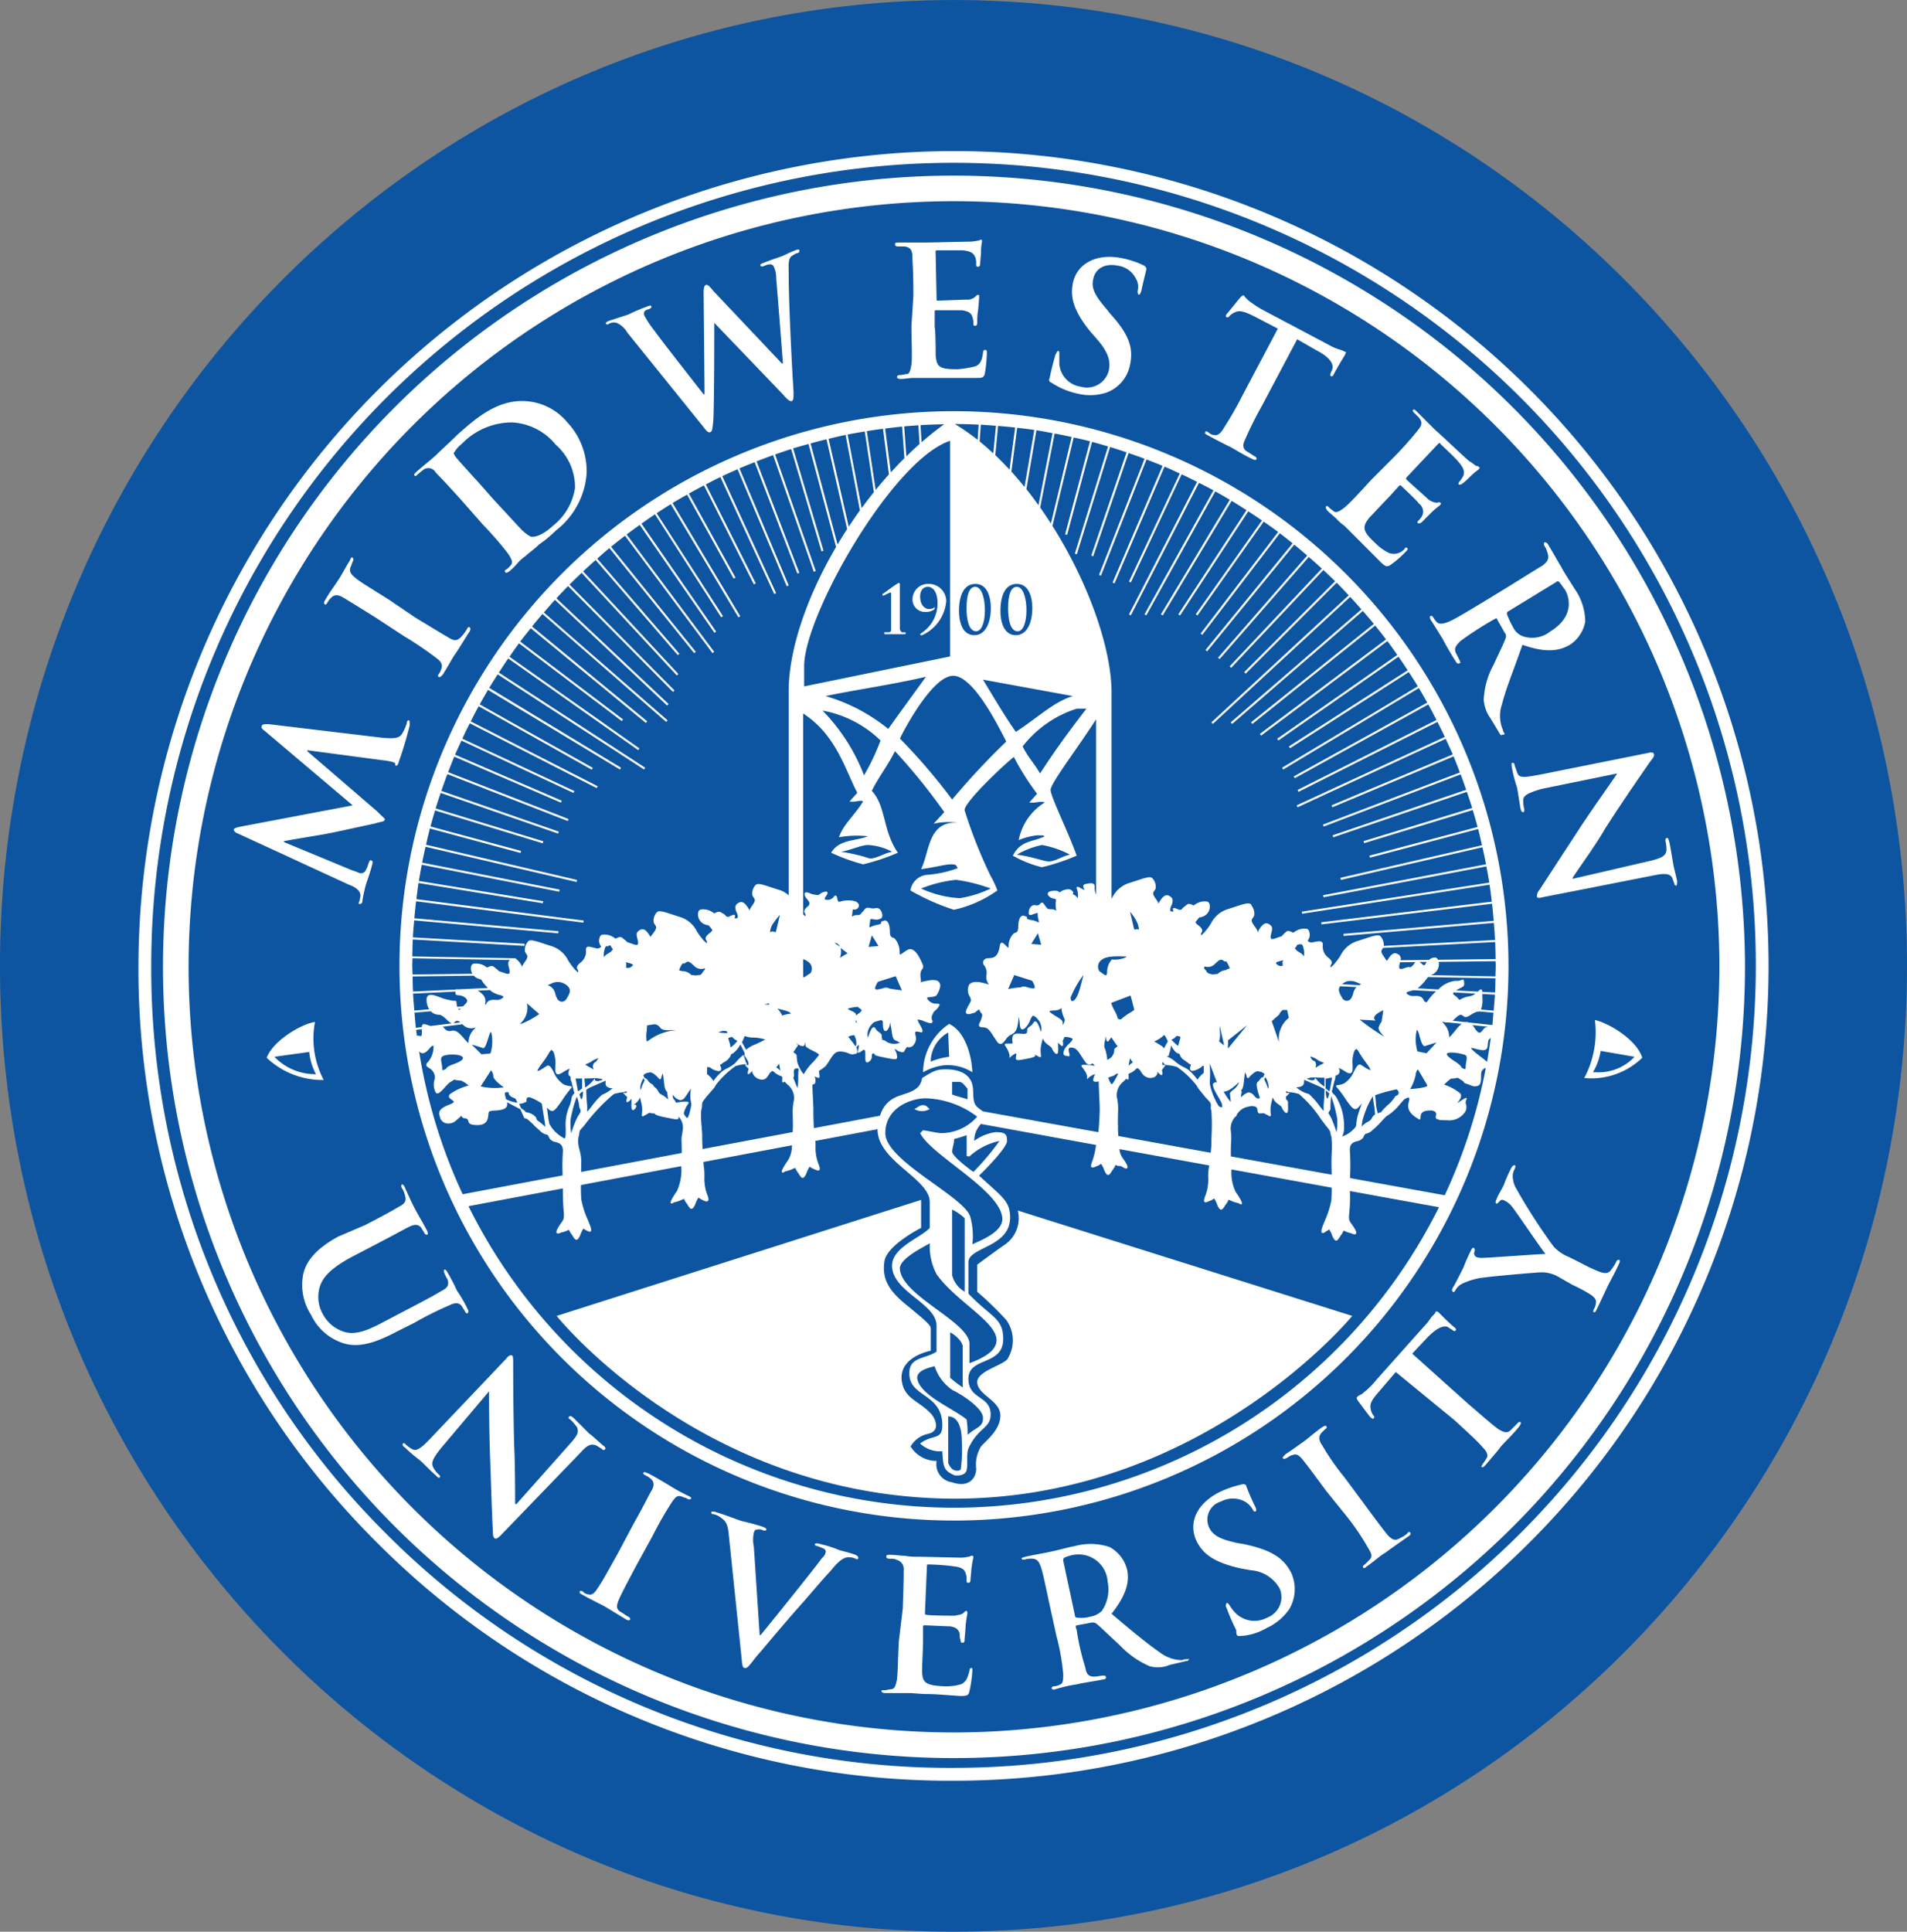 <svg xmlns="http://www.w3.org/2000/svg" xmlns:xlink="http://www.w3.org/1999/xlink" width="160.918" height="162.957" viewBox="0 0 160.918 162.957">
  <rect x="0" y="0" width="160.918" height="162.957" fill="#808080" stroke="none"/>
  <defs>
    <style>
      .cls-1 {
        fill: none;
      }

      .cls-2 {
        clip-path: url(#clip-path);
      }

      .cls-3 {
        fill: #0d55a0;
      }

      .cls-4 {
        fill: #fff;
      }
    </style>
    <clipPath id="clip-path">
      <path id="Path_2345" data-name="Path 2345" class="cls-1" d="M0,62.3H160.918V-100.653H0Z" transform="translate(0 100.653)"/>
    </clipPath>
  </defs>
  <g id="Group_3320" data-name="Group 3320" transform="translate(0 100.653)">
    <g id="Group_3319" data-name="Group 3319" class="cls-2" transform="translate(0 -100.653)">
      <g id="Group_3286" data-name="Group 3286" transform="translate(0 0.002)">
        <path id="Path_2312" data-name="Path 2312" class="cls-3" d="M30.762,62.3c44.437,0,80.459-36.479,80.459-81.477S75.2-100.652,30.762-100.652-49.7-64.174-49.7-19.175-13.674,62.3,30.762,62.3" transform="translate(49.697 100.652)"/>
      </g>
      <g id="Group_3287" data-name="Group 3287" transform="translate(127.546 63.479)">
        <path id="Path_2313" data-name="Path 2313" class="cls-4" d="M5.216,3.576c-.081-.327-.164-1.06-.327-1.794-.081-.246-.081-.408-.244-.327-.081,0-.081.081-.081.244a2.8,2.8,0,0,1,.081.816c-.081.408-.325.572-1.222.816l-6.69,1.549V4.8C-3.1,4.473-1.31,2.026-.575.721,1.138-1.971,3.1-4.744,3.259-4.989c.244-.327.408-.491.325-.652,0-.164-.244-.164-.57-.083l-8.974,1.8c-1.3.244-1.794.325-1.957-.083C-8-4.174-8.081-4.5-8.162-4.663c0-.164-.081-.244-.164-.244-.164,0-.081.164-.081.327A10.865,10.865,0,0,0-8-2.95c.081.244.162.9.325,1.876.083.244.083.327.244.327.083,0,.083-.083.083-.246a2.479,2.479,0,0,1-.083-.814c0-.327.408-.572,1.551-.9l6.363-1.3C.241-3.6-1.227-1.563-2.534.394-3.756,2.271-5.307,4.636-6.041,5.778a.88.88,0,0,0-.244.572c0,.164.164.164.489.081L3.748,4.555c.816-.164,1.224-.083,1.387.244.081.164.081.325.162.408,0,.162.083.244.164.244s.083-.164.083-.408c-.164-.735-.327-1.3-.327-1.468" transform="translate(8.427 5.777)"/>
      </g>
      <g id="Group_3288" data-name="Group 3288" transform="translate(33.972 114.322)">
        <path id="Path_2314" data-name="Path 2314" class="cls-4" d="M6.25,2.912c.164.081.244.164.408.244.164.164.244.164.325.083s0-.246-.162-.327c-.572-.489-.979-.9-1.143-.979l-1.3-1.3C4.21.464,4.048.383,3.965.464s-.081.164.083.246a4.6,4.6,0,0,1,.57.652c.164.408.083.652-.57,1.386L-.521,7.887-.6,7.806c0-.325,0-3.426-.083-4.894C-.765-.269-.765-3.695-.765-3.939c0-.408,0-.652-.081-.735s-.327,0-.491.244l-6.28,6.609c-.9.978-1.307,1.222-1.632,1.06a2.552,2.552,0,0,1-.572-.408c-.081-.083-.164-.164-.244-.083s0,.244.164.327c.572.57,1.141.978,1.224,1.06.244.164.652.652,1.386,1.3.164.164.244.244.327.164s0-.164-.083-.244a1.966,1.966,0,0,1-.489-.654c-.164-.325,0-.733.733-1.63l4-4.732c0,.408,0,3.019.083,5.385.081,2.284.162,5.058.244,6.444,0,.244,0,.491.164.572q.121.121.489-.244L4.945,3.484c.572-.652.9-.735,1.3-.572" transform="translate(10.097 4.705)"/>
      </g>
      <g id="Group_3289" data-name="Group 3289" transform="translate(74.382 131.156)">
        <path id="Path_2315" data-name="Path 2315" class="cls-4" d="M1.5.312A18.374,18.374,0,0,1,3.7.475c.735.081.9.325.979.57a1.4,1.4,0,0,1,.081.572c0,.164,0,.244.164.244A.174.174,0,0,0,5.086,1.7c0-.164.081-.816.081-.979A9.653,9.653,0,0,1,5.331-.26c0-.081,0-.162-.081-.162a.3.3,0,0,0-.244.081c-.164,0-.408.081-.654.081C4.026-.26,1.008-.34.517-.34A4.71,4.71,0,0,1-.461-.421C-.869-.421-1.277-.5-1.685-.5c-.244,0-.327,0-.327.164,0,.081.083.164.246.164.244,0,.489,0,.57.081A.807.807,0,0,1-.543.8c0,.491,0,.9-.081,3.264L-.951,6.756c-.081,1.387-.081,2.611-.162,3.264-.083.408-.164.816-.491.816-.162,0-.325.081-.57.081-.164,0-.244,0-.244.081s.081.164.325.164H-.135c.491,0,.979.083,1.632.083s1.468.081,2.692.162c.57,0,.733,0,.816-.408A10.877,10.877,0,0,0,5.25,9.284c0-.162,0-.244-.083-.244s-.162.083-.162.244c-.164.652-.327.979-.735,1.143a4.551,4.551,0,0,1-1.468.162c-1.549-.081-1.794-.325-1.794-1.386,0-.408.081-1.876.081-2.365V5.614c0-.081,0-.164.081-.164.408,0,1.876.083,2.2.083.572.081.733.325.816.652a1.393,1.393,0,0,0,.081.57c0,.083,0,.164.164.164s.164-.164.164-.325c0-.083.081-.735.081-1.06.081-.816.164-1.06.164-1.143a.288.288,0,0,0-.083-.164c-.081,0-.162.083-.244.164-.164.164-.408.164-.733.244-.327,0-2.121,0-2.448-.081-.081,0-.081-.081-.081-.164L1.416.475c0-.083,0-.164.081-.164" transform="translate(2.418 0.504)"/>
      </g>
      <g id="Group_3290" data-name="Group 3290" transform="translate(48.899 124.189)">
        <path id="Path_2316" data-name="Path 2316" class="cls-4" d="M3.505.761a14.789,14.789,0,0,1-1.632-.9C1.465-.38.651-.87.16-1.115-.084-1.2-.165-1.278-.248-1.2s0,.164.164.244A1.692,1.692,0,0,1,.4-.626C.651-.38.651-.055.4.353S0,1.169-1.145,3.209l-1.3,2.446c-.735,1.3-1.3,2.365-1.713,2.937q-.367.612-.735.489a.705.705,0,0,1-.489-.244c-.164-.081-.244-.081-.244,0-.081.081,0,.164.164.244.57.327,1.386.735,1.713.9s1.224.735,2.038,1.224c.164.083.246.083.327,0,0-.081,0-.164-.164-.244s-.489-.325-.652-.408c-.408-.244-.325-.572-.164-.978C-2.124,9-1.553,7.94-.818,6.553l1.3-2.365a29.808,29.808,0,0,1,1.63-2.854c.327-.491.491-.652.9-.491.162.083.325.083.408.164.162.083.244.083.325,0S3.669.842,3.505.761" transform="translate(5.663 1.23)"/>
      </g>
      <g id="Group_3291" data-name="Group 3291" transform="translate(60.025 127.506)">
        <path id="Path_2317" data-name="Path 2317" class="cls-4" d="M4.647,1.4c-.408-.164-1.141-.327-1.387-.408A8.754,8.754,0,0,0,1.71.5C1.465.416,1.3.416,1.221.5c0,.081.081.164.244.164.164.081.408.162.572.244.081.081.162.244.081.325,0,.164-.164.327-.325.491-.654.9-4,5.056-5.14,6.444h-.081L-3.918.743a2.87,2.87,0,0,1,0-1.224c.081-.164.081-.244.244-.244a.718.718,0,0,1,.57.081c.164,0,.246,0,.246-.081S-2.94-.889-3.184-.97c-.733-.244-1.468-.408-1.794-.489-.491-.164-1.307-.491-2.121-.735-.246-.081-.408-.081-.408,0s0,.164.162.164a1.406,1.406,0,0,1,.572.244c.489.327.652.572.735,1.468l1.06,10.2c.081.816.081.979.244,1.06.244.081.408-.164.978-.9C-3.184,9.39-2.043,8-.411,6.126.977,4.577,1.546,3.843,2.607,2.7c.652-.816.979-.978,1.224-1.06a1.264,1.264,0,0,1,.816.083c.164.081.244.081.244-.083,0-.081-.081-.164-.244-.244" transform="translate(7.507 2.254)"/>
      </g>
      <g id="Group_3292" data-name="Group 3292" transform="translate(122.529 98.282)">
        <path id="Path_2318" data-name="Path 2318" class="cls-4" d="M5.388,3.057c-.081,0-.164,0-.244.164a2.884,2.884,0,0,1-.408.652c-.244.408-.652.325-1.06.164a12.263,12.263,0,0,1-1.387-.652L1.146,2.812a3.422,3.422,0,0,1-1.3-.9A48.868,48.868,0,0,1-3.259-2.9a2.192,2.192,0,0,1-.325-1.06,1.27,1.27,0,0,1,.162-.652c.083-.164.083-.244,0-.327-.081,0-.162.083-.244.164A11.883,11.883,0,0,0-4.32-3.306c-.164.408-.489.816-.652,1.3-.081.164-.081.244,0,.327.083,0,.164-.083.244-.164.164-.244.327-.164.491-.081a1.881,1.881,0,0,1,.652.57c.325.408,2.529,3.672,2.773,3.916-.491,0-4.813.325-5.3.325a1.221,1.221,0,0,1-.572-.081.429.429,0,0,1-.164-.327c.083-.244.083-.325,0-.408s-.162,0-.244.164a14.192,14.192,0,0,0-.652,1.468c-.244.489-.733,1.468-.9,1.713-.083.164-.083.244,0,.327s.164,0,.244-.164A1.366,1.366,0,0,1-7.909,5.1,5.989,5.989,0,0,1-6.44,4.606c.979-.162,4.894-.489,5.139-.489A2.8,2.8,0,0,1,.33,4.525l1.143.652a12.515,12.515,0,0,1,1.386.733c.408.246.652.491.572.816a1.173,1.173,0,0,1-.164.491c-.081.162-.081.244,0,.244.081.081.164-.083.244-.244.244-.491.652-1.387.816-1.713.164-.408.652-1.224,1.06-2.121.081-.164.081-.327,0-.327" transform="translate(8.704 4.938)"/>
      </g>
      <g id="Group_3293" data-name="Group 3293" transform="translate(114.482 110.627)">
        <path id="Path_2319" data-name="Path 2319" class="cls-4" d="M5.19,3.607l-.572.572c-.325.325-.652.162-1.06-.083-.57-.408-1.468-1.222-2.529-2.121L-3.7-2.266l1.3-1.386c.979-.979,1.551-1.06,1.876-.735l.164.083c.164.162.244.162.325.081s0-.164-.081-.244c-.327-.244-1.06-.979-1.3-1.224-.164-.164-.244-.164-.327-.081,0,.081-.081.164-.244.325s-.325.491-.652.816L-6.719-.063A6.548,6.548,0,0,1-7.78,1c-.244.244-.491.244-.572.408-.081.081,0,.162.083.325.081.083.9,1.224,1.06,1.387.162.081.162.162.244.081a.153.153,0,0,0,0-.244,1.235,1.235,0,0,1-.244-.572c-.083-.408.081-.733.652-1.386L-5.089-.715-.112,3.363c1.06.978,1.957,1.794,2.365,2.284.327.325.489.652.327.9a5.075,5.075,0,0,1-.327.489c-.081.164-.164.244-.081.244.081.083.164,0,.325-.162.408-.491,1.06-1.224,1.224-1.468.244-.327.979-.979,1.632-1.8.081-.164.162-.244.081-.325s-.164,0-.244.081" transform="translate(8.385 5.828)"/>
      </g>
      <g id="Group_3294" data-name="Group 3294" transform="translate(108.234 120.273)">
        <path id="Path_2320" data-name="Path 2320" class="cls-4" d="M4.023,3.475a2.827,2.827,0,0,1-.652.408c-.408.244-.652.081-.979-.244C1.984,3.148,1.25,2.17.353.946l-1.632-2.2A20.728,20.728,0,0,1-3.155-3.948c-.325-.489-.325-.733-.081-1.06.164-.164.244-.244.325-.327.164-.081.164-.162.083-.244s-.164,0-.327.083c-.489.325-1.141.9-1.468,1.141s-1.141.816-1.63,1.141c-.164.164-.246.246-.246.327.083.081.164.081.327,0s.325-.244.489-.244c.327-.164.572,0,.9.408s.572.733,1.959,2.61l1.713,2.121A20.7,20.7,0,0,1,.761,4.78c.244.408.325.652.081.9-.081.083-.244.246-.408.408-.164.083-.164.164-.164.244.083.083.164.083.327-.081.489-.325,1.224-.979,1.549-1.141C2.474,4.862,3.29,4.291,4.1,3.719c.164-.081.246-.244.164-.325s-.164-.083-.244.081" transform="translate(6.5 5.614)"/>
      </g>
      <g id="Group_3295" data-name="Group 3295" transform="translate(86.209 130.247)">
        <path id="Path_2321" data-name="Path 2321" class="cls-4" d="M5.333,3.716a.9.9,0,0,0-.408.081,3.185,3.185,0,0,1-1.876-.652C1.988,2.411.6,1.268-1.029-.118.195-1.667.52-2.81.276-3.871A3.008,3.008,0,0,0-1.193-5.747,5.123,5.123,0,0,0-4.13-5.828c-.489.081-1.63.408-2.121.489-.325.083-1.3.244-2.038.408-.244.083-.327.083-.327.164s.083.081.244.081A1.86,1.86,0,0,1-7.8-4.768c.489,0,.652.244.816.733s.244.9.733,3.181l.572,2.611A18.834,18.834,0,0,1-5.108,4.94c0,.489,0,.816-.244.9A1.173,1.173,0,0,1-5.843,6c-.164,0-.244.081-.244.164s.164.162.327.081a12.674,12.674,0,0,1,1.794-.408c.244-.081,1.387-.244,2.2-.408.162,0,.325-.081.244-.244,0-.081-.083-.081-.244-.081s-.491.081-.735.081c-.489,0-.652-.244-.733-.735a20.732,20.732,0,0,1-.735-3.181l-.081-.244c0-.081,0-.162.081-.162l1.3-.246A.612.612,0,0,1-2.334.7c.244.164,1.141,1.06,1.957,1.794a7.682,7.682,0,0,0,2.529,1.8A2.516,2.516,0,0,0,3.865,4.2l1.387-.325A.217.217,0,0,0,5.5,3.635c0,.081-.083.081-.164.081M-1.845-.362a1.816,1.816,0,0,1-.978.489A2.8,2.8,0,0,1-3.966.207c-.081,0-.164-.081-.164-.244L-5.108-4.6a.3.3,0,0,1,.081-.244,3.3,3.3,0,0,1,.816-.246A2.458,2.458,0,0,1-1.356-2.81,3.227,3.227,0,0,1-1.845-.362" transform="translate(8.616 6.003)"/>
      </g>
      <g id="Group_3296" data-name="Group 3296" transform="translate(100.695 125.201)">
        <path id="Path_2322" data-name="Path 2322" class="cls-4" d="M1.635,1.934l-.489-.081C-.4,1.526-.975,1.2-1.3.546a1.582,1.582,0,0,1,.979-2.2,2.16,2.16,0,0,1,1.876-.081A1.813,1.813,0,0,1,2.368-1c.083.164.164.244.246.164S2.7-1,2.532-1.329A18.327,18.327,0,0,1,1.8-3.043a.3.3,0,0,0-.244-.081A8.794,8.794,0,0,0-.4-2.472C-2.362-1.492-3.1.14-2.362,1.689c.572,1.141,1.549,1.794,3.67,2.284l.9.162A3.049,3.049,0,0,1,4.653,5.687a1.852,1.852,0,0,1-1.06,2.446A2.263,2.263,0,0,1,.9,7.725a3.388,3.388,0,0,1-.491-.652C.33,6.991.247,6.828.167,6.909a.367.367,0,0,0,0,.408A18.125,18.125,0,0,0,.982,9.193c0,.491.081.491.325.491a4.835,4.835,0,0,0,2.2-.654A4.689,4.689,0,0,0,5.469,7.4a3.33,3.33,0,0,0,.164-3.018c-.652-1.307-1.713-1.959-4-2.448" transform="translate(2.641 3.124)"/>
      </g>
      <g id="Group_3297" data-name="Group 3297" transform="translate(51.112 21.053)">
        <path id="Path_2323" data-name="Path 2323" class="cls-4" d="M.1,2.394a.865.865,0,0,1,.652-.081,1.941,1.941,0,0,1,.9.814L8.1,11.122c.244.327.408.489.57.408s.164-.244.246-.979c.081-1.549.081-7.423.081-8.237l5.791,6.036c.408.489.572.572.735.572.162-.083.162-.244.162-.816-.162-2.448-.406-7.587-.406-9.625,0-.979-.083-1.551.244-1.8.162-.081.325-.244.489-.244.164-.081.164-.081.164-.244,0-.083-.164-.083-.327,0-.489.164-1.06.489-1.141.489-.164.081-.735.244-1.549.572-.246.081-.327.164-.246.244,0,.081.164.081.327,0,.572-.244.733-.081.816.164a2.185,2.185,0,0,1,.164.9c.162,1.876.489,6.118.57,7.179H14.7L8.912-.38c-.327-.408-.491-.572-.654-.489-.081.081-.162.162-.162.652l.081,8.564H8.1c-.572-.733-3.589-4.567-4.161-5.383A7.661,7.661,0,0,1,3.12,1.741a.373.373,0,0,1,0-.408.626.626,0,0,1,.327-.164c.164-.081.244-.081.244-.244,0-.081-.164-.081-.327,0a14.373,14.373,0,0,0-1.549.652C1.651,1.66.835,1.9.1,2.149c-.164.081-.327.164-.244.244a.153.153,0,0,0,.244,0" transform="translate(0.165 3.867)"/>
      </g>
      <g id="Group_3298" data-name="Group 3298" transform="translate(101.676 24.917)">
        <path id="Path_2324" data-name="Path 2324" class="cls-4" d="M.075,4.5c.572.327,1.387.733,1.713.9.408.164,1.224.735,2.121,1.143.164.081.244.081.327,0,0-.083,0-.164-.164-.246s-.489-.325-.652-.406c-.408-.246-.327-.654-.164-.979A32.068,32.068,0,0,1,4.724,1.974L7.661-3.572l1.713.979C10.6-1.94,10.76-1.371,10.6-.963L10.516-.8c-.081.244-.081.327,0,.327.083.081.164,0,.244-.164.164-.327.735-1.3.9-1.551.081-.162.162-.325.081-.325s-.164-.081-.408-.164a4.181,4.181,0,0,1-.979-.408L4.969-5.938a9.082,9.082,0,0,1-1.3-.816,2.474,2.474,0,0,1-.489-.489c-.083-.083-.164,0-.327.162C2.767-7,1.868-5.857,1.707-5.693c-.083.164-.083.244,0,.244.081.081.162,0,.244-.081a1.249,1.249,0,0,1,.489-.327c.327-.164.735-.081,1.549.327l2.04,1.06L3.092,1.077a31.744,31.744,0,0,1-1.63,2.854c-.246.408-.491.652-.816.572a.705.705,0,0,1-.491-.244c-.162-.083-.244-.083-.244,0-.081.081,0,.164.164.244" transform="translate(0.121 7.275)"/>
      </g>
      <g id="Group_3299" data-name="Group 3299" transform="translate(25.472 99.914)">
        <path id="Path_2325" data-name="Path 2325" class="cls-4" d="M4.759,3.9c.489-.244.816-.244,1.06.081.081.164.164.246.244.408s.164.244.244.164.083-.164,0-.325a11.235,11.235,0,0,0-.9-1.551A16.02,16.02,0,0,0,4.6,1.125C4.514.962,4.432.881,4.351.881c-.081.081-.081.164,0,.325A2.753,2.753,0,0,0,4.6,1.7c.164.489,0,.733-.489.978-.408.244-.816.491-2.856,1.551l-1.713.9c-1.386.733-2.61,1.386-3.751.978A3.088,3.088,0,0,1-5.927,4.632a2.928,2.928,0,0,1-.327-1.957C-6.09,1.7-5.438.881-3.48-.18L-1.6-1.159C.436-2.22.844-2.464,1.333-2.709s.816-.244,1.06.081c.081.164.164.244.244.408s.164.164.244.164.083-.164,0-.327c-.244-.489-.733-1.3-.9-1.63-.244-.408-.652-1.3-.979-2.04C.925-6.217.844-6.3.761-6.3c-.081.081-.081.164,0,.325a1.708,1.708,0,0,1,.244.572c.164.489,0,.735-.489.979-.408.244-.816.489-2.854,1.549l-2.284.979C-6.579-.832-7.314.228-7.559,1.206a4.649,4.649,0,0,0,.652,3.508A4.51,4.51,0,0,0-4.458,7c1.549.652,3.262-.083,4.812-.9l1.468-.733A27.6,27.6,0,0,1,4.759,3.9" transform="translate(7.688 6.298)"/>
      </g>
      <g id="Group_3300" data-name="Group 3300" transform="translate(120.654 45.75)">
        <path id="Path_2326" data-name="Path 2326" class="cls-4" d="M.242,2.589a1.8,1.8,0,0,1-.327-.408c-.081-.164-.162-.164-.244-.164-.081.083-.081.164,0,.327C0,2.833.486,3.649.65,3.894c.081.164.652,1.224,1.141,1.957.083.164.164.246.327.164.081,0,.081-.081,0-.244s-.244-.489-.327-.652c-.162-.408.083-.652.408-.979A28.359,28.359,0,0,1,4.972,2.344l.164-.083c.081-.081.164,0,.164.083l.652,1.141c.081.083.081.164.081.327-.081.325-.652,1.468-1.06,2.365a6.665,6.665,0,0,0-.816,2.937,3.022,3.022,0,0,0,.572,1.549l.735,1.224c.081.164.162.244.244.164.244,0,.244-.083.164-.164s-.083-.244-.164-.408a3.046,3.046,0,0,1,0-2.04c.325-1.3.978-2.854,1.713-4.975,1.876.652,3.018.572,4,0a2.964,2.964,0,0,0,1.3-1.957,4.886,4.886,0,0,0-.9-2.773c-.246-.408-.9-1.387-1.143-1.876-.164-.244-.652-1.143-1.06-1.8-.081-.164-.164-.244-.325-.244-.083.081-.083.164,0,.327a1.734,1.734,0,0,1,.244.57c.164.491,0,.735-.408,1.06-.408.244-.816.491-2.773,1.713L4.075.876c-1.224.733-2.284,1.386-2.854,1.632-.408.162-.735.244-.979.081m6.036-.979,4-2.446a.152.152,0,0,1,.244,0c.083.081.246.325.491.652.489.816.652,2.365-1.224,3.507A2.457,2.457,0,0,1,7.42,3.73,1.538,1.538,0,0,1,6.6,2.916a6.128,6.128,0,0,1-.489-1.06c0-.083,0-.164.162-.246" transform="translate(0.391 4.182)"/>
      </g>
      <g id="Group_3301" data-name="Group 3301" transform="translate(111.872 34.543)">
        <path id="Path_2327" data-name="Path 2327" class="cls-4" d="M.262,3.287C.181,3.206.018,3.123-.146,2.96S-.39,2.8-.39,2.879c-.081.081,0,.164.081.327.244.244.572.489.816.733a3.6,3.6,0,0,0,.652.572c.327.325.652.652,1.143,1.141L4.177,7.529c.408.408.572.489.9.244a8.227,8.227,0,0,0,1.3-1.141c.081-.083.164-.164.081-.244S6.3,6.3,6.217,6.468a1.218,1.218,0,0,1-1.3.327,4.1,4.1,0,0,1-1.141-.816c-1.143-1.06-1.143-1.387-.491-2.2.327-.325,1.3-1.386,1.632-1.713l.816-.9c.081-.081.081-.081.164-.081.244.244,1.386,1.3,1.549,1.549a.823.823,0,0,1,.244,1.06,1.752,1.752,0,0,1-.327.408c-.081.081-.081.164,0,.164.083.081.246,0,.327-.083l.733-.733c.572-.572.816-.652.816-.735.083-.081.083-.081,0-.162s-.162,0-.325,0a1.334,1.334,0,0,1-.735-.327C7.93,1.982,6.625.839,6.38.594c-.083-.081,0-.081,0-.162L9.073-2.423c.081-.081.162-.081.162,0,.244.244,1.387,1.3,1.551,1.549.489.572.489.816.408,1.143a2.577,2.577,0,0,1-.327.489A.3.3,0,0,0,10.786,1c.081.083.162,0,.244,0A5.725,5.725,0,0,0,11.764.35c.491-.489.735-.572.735-.652.081-.081.081-.081,0-.164a.3.3,0,0,0-.244-.081,5.9,5.9,0,0,0-.572-.408c-.244-.164-2.448-2.284-2.856-2.61-.162-.164-.408-.408-.652-.652s-.57-.572-.9-.9c-.164-.162-.244-.244-.325-.162s0,.162.081.244l.408.408c.325.408.244.652-.083,1.06a30.326,30.326,0,0,1-2.2,2.446L3.444.594C2.464,1.655,1.65,2.553,1.159,2.96c-.325.246-.652.491-.9.327" transform="translate(0.424 5.31)"/>
      </g>
      <g id="Group_3302" data-name="Group 3302" transform="translate(75.524 20.217)">
        <path id="Path_2328" data-name="Path 2328" class="cls-4" d="M.093.219H.665c.489.081.652.327.652.9,0,.491.081.9.081,3.264L1.235,6.908c0,1.386.083,2.61,0,3.262-.081.489-.162.816-.406.816-.164,0-.327.081-.572.081-.164,0-.244.083-.244.164s.081.164.325.164c.327,0,.735-.083,1.06-.083H6.62c.57,0,.733,0,.816-.408A12.236,12.236,0,0,0,7.6,9.191c0-.162,0-.244-.162-.244-.083,0-.164.083-.164.244-.083.652-.244.979-.652,1.143a9.454,9.454,0,0,1-1.468.244c-1.549,0-1.8-.164-1.876-1.224,0-.408,0-1.876-.081-2.365V5.765c0-.081,0-.164.081-.164h2.2c.572.083.816.246.9.572a1.4,1.4,0,0,1,.081.572c0,.081,0,.164.164.164s.164-.164.164-.327a5.9,5.9,0,0,1,.081-1.06c.081-.816.081-1.06.081-1.141A.08.08,0,0,0,6.864,4.3c-.081,0-.164.083-.244.164a1,1,0,0,1-.735.244c-.325,0-2.121.083-2.446.083-.083,0-.083-.083-.083-.164L3.275.707c0-.081,0-.162.081-.162h2.2c.733.081.9.244,1.06.57a1.4,1.4,0,0,1,.081.572c0,.164,0,.244.164.244a.176.176,0,0,0,.164-.164c0-.162.081-.9.081-.978A4.515,4.515,0,0,1,7.19-.189c0-.081,0-.164-.081-.164s-.164.083-.244.083-.408.081-.652.081c-.327,0-3.345.081-3.834.081H.174c-.244,0-.325,0-.325.164,0,.083.081.164.244.164" transform="translate(0.151 0.353)"/>
      </g>
      <g id="Group_3303" data-name="Group 3303" transform="translate(88.527 21.669)">
        <path id="Path_2329" data-name="Path 2329" class="cls-4" d="M.081,4.061a6.388,6.388,0,0,0,2.121.9,4.478,4.478,0,0,0,2.529-.081A3.122,3.122,0,0,0,6.688,2.592c.327-1.468-.081-2.61-1.632-4.323l-.325-.408c-1.06-1.224-1.3-1.8-1.141-2.529.162-.9.978-1.387,2.121-1.143A2,2,0,0,1,7.177-4.75a1.374,1.374,0,0,1,.164,1.06c0,.164,0,.246.083.327.081,0,.162-.081.244-.408.244-1.141.408-1.632.408-1.794,0-.083-.083-.164-.164-.246a7.67,7.67,0,0,0-1.957-.652c-2.121-.408-3.753.491-4.08,2.121-.244,1.224.083,2.367,1.468,4.08l.572.652c1.06,1.222,1.141,1.957.979,2.691A1.9,1.9,0,0,1,2.529,4.388a2.1,2.1,0,0,1-1.8-1.959V1.613c0-.081,0-.244-.081-.244S.489,1.532.408,1.7C.325,1.94.081,2.837-.083,3.653c-.081.164-.081.327.164.408" transform="translate(0.131 6.56)"/>
      </g>
      <g id="Group_3304" data-name="Group 3304" transform="translate(19.729 60.759)">
        <path id="Path_2330" data-name="Path 2330" class="cls-4" d="M4.085,5.645A2.888,2.888,0,0,1,4,6.134c-.083.164-.083.244,0,.244a.216.216,0,0,0,.244-.244,14.161,14.161,0,0,1,.325-1.468c.083-.244.327-.9.491-1.549.081-.244.081-.408-.083-.408-.081-.081-.164.083-.164.164-.081.081-.081.325-.244.572A.462.462,0,0,1,4,3.769a5.665,5.665,0,0,0-.652-.244l-5.71-2.365V1.076c1.3-.244,3.426-.57,3.751-.652C1.884.343,4.412-.228,5.227-.39c.491-.164.9-.164.9-.327.081-.081-.083-.164-.652-.733L-.4-6.509v-.083l6.771.9c.489.081.652.162.652.244s0,.162.081.162.164-.081.244-.406a30,30,0,0,0,.9-3.019c0-.162,0-.408-.083-.408S8-9.037,8-8.874a3.876,3.876,0,0,1-.406.9c-.246.408-.735.408-1.715.325L-3.665-8.793c-.325,0-.57,0-.57.164-.083.081,0,.244.244.408l7.423,6.28L-6.03-.146C-6.438-.065-6.6.016-6.6.1s.081.244.325.325l9.38,4.324c.491.164.979.489.979.9" transform="translate(6.6 9.12)"/>
      </g>
      <g id="Group_3305" data-name="Group 3305" transform="translate(34.95 33.83)">
        <path id="Path_2331" data-name="Path 2331" class="cls-4" d="M.106,2.374c.164-.164.408-.327.489-.408a.713.713,0,0,1,1.06.244c.327.327.652.652,2.2,2.365l1.794,2.04A27.742,27.742,0,0,1,7.773,9.064c.244.406.408.652.244.9a1.814,1.814,0,0,1-.408.408c-.162.081-.162.162-.081.244s.164,0,.327-.083A6.142,6.142,0,0,0,8.589,9.8a3.6,3.6,0,0,1,.652-.572c.244-.244.735-.57,1.141-.978A9.39,9.39,0,0,0,11.771,7.1a6.7,6.7,0,0,0,2.61-4.812,6.027,6.027,0,0,0-1.63-4.324A4.924,4.924,0,0,0,9.242-3.825C6.8-3.988,4.919-2.275,3.451-.971,2.8-.318,2.063.334,1.738.661S.677,1.558.025,2.13c-.164.164-.246.244-.164.325s.164,0,.244-.081M3.206.5a2.612,2.612,0,0,1,.652-.733A5.881,5.881,0,0,1,8.1-2.031a5.1,5.1,0,0,1,3.67,1.876A4.749,4.749,0,0,1,13.4,3.516,5.064,5.064,0,0,1,11.526,6.7c-.9.816-1.549.979-1.876.9a3.587,3.587,0,0,1-.9-.735c-.244-.244-.979-1.06-2.121-2.284l-1.3-1.468c-.816-.9-1.713-1.875-2.04-2.283C3.206.661,3.124.58,3.206.5" transform="translate(0.171 3.836)"/>
      </g>
      <g id="Group_3306" data-name="Group 3306" transform="translate(27.342 47.024)">
        <path id="Path_2332" data-name="Path 2332" class="cls-4" d="M.114,1.446a1.718,1.718,0,0,1,.327-.408q.367-.367.978,0c.408.244.816.489,2.773,1.713L6.558,4.3A29.826,29.826,0,0,1,9.331,6.177c.327.244.491.491.408.816-.081.164-.081.327-.244.489-.081.164-.081.246,0,.246.083.081.164,0,.327-.164.325-.489.816-1.387.978-1.632.246-.325.735-1.141,1.307-2.038.081-.164.081-.246,0-.327s-.164,0-.246.164a3.359,3.359,0,0,1-.489.652c-.325.325-.572.325-.979.081-.57-.325-1.63-.978-2.854-1.713L5.253,1.2C3.3-.022,2.888-.266,2.48-.594s-.572-.57-.408-.978c.083-.164.083-.244.164-.408s.081-.244,0-.327-.164,0-.244.244c-.327.491-.735,1.307-.979,1.632C.767-.022.2.713-.049,1.2c-.164.244-.164.325-.081.408s.164,0,.244-.164" transform="translate(0.185 2.337)"/>
      </g>
      <g id="Group_3307" data-name="Group 3307" transform="translate(13.754 14.814)">
        <path id="Path_2333" data-name="Path 2333" class="cls-4" d="M25.519,0A66.746,66.746,0,1,0,92.265,66.746,66.821,66.821,0,0,0,25.519,0m0,131.331A64.586,64.586,0,1,1,90.106,66.746a64.658,64.658,0,0,1-64.587,64.585" transform="translate(41.227)"/>
      </g>
      <g id="Group_3308" data-name="Group 3308" transform="translate(85.067 49.502)">
        <path id="Path_2334" data-name="Path 2334" class="cls-4" d="M.312,1.435c.408,0,.733-.652.733-1.794,0-.9-.244-1.959-.814-1.959-.491,0-.735.652-.735,1.8,0,.9.164,1.957.816,1.957" transform="translate(0.504 2.318)"/>
      </g>
      <g id="Group_3309" data-name="Group 3309" transform="translate(81.56 49.503)">
        <path id="Path_2335" data-name="Path 2335" class="cls-4" d="M0,.686c0,.9.164,1.957.816,1.957.408,0,.733-.652.733-1.794,0-.9-.244-1.957-.816-1.957C.244-1.108,0-.456,0,.686" transform="translate(0 1.108)"/>
      </g>
      <g id="Group_3310" data-name="Group 3310" transform="translate(76.993 49.258)">
        <path id="Path_2336" data-name="Path 2336" class="cls-4" d="M.436.9A1.132,1.132,0,0,0,1.17.66V.5a.079.079,0,0,0-.081.081A1.639,1.639,0,0,1,.681.66C.517.66-.053.5-.053-.4c0-.489.244-.816.652-.816s.816.408.816,1.387A2.974,2.974,0,0,1,.028,2.7l-.081.083a.079.079,0,0,0,.081.081H.109A3.482,3.482,0,0,0,2.149.007,1.462,1.462,0,0,0,.681-1.461,1.309,1.309,0,0,0-.7-.156,1.047,1.047,0,0,0,.436.9" transform="translate(0.705 1.461)"/>
      </g>
      <g id="Group_3311" data-name="Group 3311" transform="translate(74.463 49.176)">
        <path id="Path_2337" data-name="Path 2337" class="cls-4" d="M.249.312C.33.312.33.312.33.475V3.412c0,.162,0,.162-.162.244H-.239v.081c0,.083,0,.083.081.083H1.473c.081,0,.081,0,.081-.083V3.657H1.229a.424.424,0,0,1-.164-.327V-.421A.081.081,0,0,0,.983-.5a.281.281,0,0,0-.162.083C.657-.34-.322.393-.322.393A.08.08,0,0,0-.4.475V.556h.081C-.239.556.169.312.249.312" transform="translate(0.403 0.504)"/>
      </g>
      <g id="Group_3312" data-name="Group 3312" transform="translate(77.89 86.373)">
        <path id="Path_2338" data-name="Path 2338" class="cls-4" d="M.842,0a4.949,4.949,0,0,0-2.2,4.078,4.9,4.9,0,0,1,1.63-.57,3.883,3.883,0,0,1,2.529.57C2.718,2.365,2.066.572.842,0M-.708,3.181V3.018A2.84,2.84,0,0,1,.761.733l.081,2.04a5.97,5.97,0,0,0-1.549.408" transform="translate(1.36)"/>
      </g>
      <g id="Group_3313" data-name="Group 3313" transform="translate(46.972 101.219)">
        <path id="Path_2339" data-name="Path 2339" class="cls-4" d="M14.471,1.435c-1.06.733-2.365,1.713-2.365,1.713V5.432A27.519,27.519,0,0,1,14.552,7.8a2.953,2.953,0,0,1,.083,3.345c-.572.57-2.448.978-2.529,1.876,0,1.141,1.957,1.549,1.957,2.854,0,1.224-1.224,2.121-1.632,2.61a2.917,2.917,0,0,0-.408,1.876c0,.816-.652,1.632-2.038,1.143a1.53,1.53,0,0,1-1.3-1.8,2.571,2.571,0,0,1-2.2-1.224,2.248,2.248,0,0,1,1.468-1.06c1.143-.244.572-1.386.244-1.713-.978-1.06-2.2-1.222-2.446-2.691C5.416,10.9,8.19,10.407,8.19,10.407V8.531c0-.325-.652-.814-1.713-1.713C4.927,5.6,4.031,4.616,4.275,2.9c.164-1.387,3.1-2.856,3.1-2.856V-2.318L-23.379,7.47s12.236,15.337,33.528,15.418c20.963,0,33.607-15.418,33.607-15.418S17.326-.85,15.532-1.419a2.705,2.705,0,0,1-1.06,2.854" transform="translate(23.379 2.318)"/>
      </g>
      <g id="Group_3314" data-name="Group 3314" transform="translate(77.155 93.224)">
        <path id="Path_2340" data-name="Path 2340" class="cls-4" d="M0,.125a1.253,1.253,0,0,0,1.3,0C1.141.044,1.06-.2.733-.2S.244.044,0,.125" transform="translate(0 0.202)"/>
      </g>
      <g id="Group_3315" data-name="Group 3315" transform="translate(22.502 86.21)">
        <path id="Path_2341" data-name="Path 2341" class="cls-4" d="M1.559,0C.418.164-1.949,1.549-2.519,3.018A6.823,6.823,0,0,0,2.293,4.894,7.51,7.51,0,0,1,1.559,0M-1.867,2.937,1.07,2.529a5.1,5.1,0,0,0,.57,1.876H1.478A4.756,4.756,0,0,1-1.867,2.937" transform="translate(2.519)"/>
      </g>
      <g id="Group_3316" data-name="Group 3316" transform="translate(133.685 86.047)">
        <path id="Path_2342" data-name="Path 2342" class="cls-4" d="M.343,0a8.2,8.2,0,0,1-.9,4.894A6.182,6.182,0,0,0,4.34,3.181C3.851,1.632,1.484.244.343,0m0,4.405H.179a5.118,5.118,0,0,0,.652-1.8L3.688,3.1a4.149,4.149,0,0,1-3.345,1.3" transform="translate(0.554)"/>
      </g>
      <g id="Group_3317" data-name="Group 3317" transform="translate(33.708 34.687)">
        <path id="Path_2343" data-name="Path 2343" class="cls-4" d="M17.89,0A46.791,46.791,0,1,0,64.681,46.792,46.844,46.844,0,0,0,17.89,0M39.73,26.383,51.322,15.664q.483.52.949,1.054L41.243,26.25l.117.134,11.029-9.533c.314.361.628.722.929,1.093l-10.358,8.3.112.139,10.357-8.3c.312.385.62.774.92,1.171L43.7,27.225l.107.142,10.656-7.974c.287.384.56.777.835,1.171L45.165,27.631l.1.146L55.4,20.709c.266.379.523.763.775,1.149L46.148,28.282l.1.149L56.27,22.009c.256.4.515.792.761,1.2L45.58,30.074l.091.152,11.448-6.869c.243.4.476.814.706,1.227L46.559,30.808l.087.155,11.267-6.225c.24.432.466.873.691,1.313l-11.715,5.9.079.159,11.717-5.9c.212.419.421.84.622,1.268l-12.5,5.773.076.162L59.38,27.639c.2.437.408.873.6,1.316L49.75,33.249l.068.165,10.227-4.294c.188.447.361.9.534,1.355l-11.561,4.4.063.167,11.564-4.405c.162.431.314.865.465,1.3L49.838,35.777l.057.168,11.273-3.835c.154.45.308.9.448,1.36l-9.165,2.8.052.17,9.162-2.794q.214.709.406,1.428l-9.128,2.419.047.172,9.13-2.419c.118.453.22.913.325,1.371L50.5,39.363l.039.175,11.947-2.751c.107.476.207.954.3,1.436l-13.75,2.608.034.175L62.816,38.4c.084.455.173.908.244,1.368L47.242,42.217l.028.176,15.816-2.451c.071.474.126.954.183,1.433L48.878,43.114l.021.176,14.393-1.739c.055.478.1.957.139,1.439l-12.675,1.1.016.176,12.672-1.1c.039.479.079.958.1,1.441l-9.387.5a1.088,1.088,0,0,0-.256-.785c-.147-.219-.606-.07-1.363.181-.2.065-.416.136-.648.207a2.4,2.4,0,0,0-1.384,1.208,5.244,5.244,0,0,1-.432.6,1.958,1.958,0,0,1-.411.408.579.579,0,0,1,0-.074c0-.019,0-.04,0-.058a.2.2,0,0,1,.042-.1c.092-.146.138-.291-.222-.591A1.174,1.174,0,0,1,49.015,45a.273.273,0,0,0-.086-.222c-.128-.1-.358-.055-.649,0l-.062.013a.44.44,0,0,1-.489-.12.78.78,0,0,0,.142-.742.319.319,0,0,0-.194-.259,1.387,1.387,0,0,0-1.018.228c-.149.1-.151.1-.21.065a.987.987,0,0,0-.157-.07c-.275-.091-.293-.07-.618.256-.045.045-.074.076-.1.1-.045.049-.045.049-.128.074s-.189.057-.413.141c-.191.073-.322.083-.38.031-.087-.078-.028-.306.019-.489l.015-.058c.078-.316.1-.521-.269-.706-.34-.17-.6.21-.766.465l-.029.042a.394.394,0,0,0-.068.251,1.651,1.651,0,0,0-.262-.5c-.369-.491-.308-.58-.186-.756a1.146,1.146,0,0,0,.112-.183,1.094,1.094,0,0,0-.186-.809c-.021-.039-.042-.079-.065-.126-.149-.219-.606-.068-1.363.181-.2.065-.414.138-.648.209a2.376,2.376,0,0,0-1.384,1.2,4.976,4.976,0,0,1-.431.6,2.118,2.118,0,0,1-.411.408.553.553,0,0,1,0-.073c0-.019,0-.04,0-.06a.211.211,0,0,1,.042-.1c.091-.146.136-.29-.232-.6a.694.694,0,0,1-.233-.22c-.018-.023-.036-.045-.053-.066.2-.243.3-.363.345-.416a.211.211,0,0,0,.181-.026.89.89,0,0,0,.683-1.031.322.322,0,0,0-.194-.261,1.38,1.38,0,0,0-1.02.23c-.151.1-.149.1-.21.063a.922.922,0,0,0-.157-.07c-.217-.071-.277-.019-.439.113-.047.039-.1.084-.18.142s-.1.108-.128.138c-.039.045-.039.045-.115.062-.029.006-.068.015-.118.028A.534.534,0,0,0,36.743,42a1.572,1.572,0,0,1-.159-.066c-.071-.024-.157-.045-.2.008s-.013.144.039.249c-.1.023-.207.029-.254-.028-.066-.081-.023-.29.123-.583.078-.316.1-.521-.27-.706-.342-.17-.6.21-.766.465l-.028.04a.357.357,0,0,0-.066.191,1.568,1.568,0,0,0-.185-.356c-.368-.491-.306-.58-.185-.754a1.408,1.408,0,0,0,.112-.185,1.029,1.029,0,0,0-.253-.853c-.149-.22-.6-.07-1.362.181-.2.065-.414.136-.648.207a2.379,2.379,0,0,0-1.384,1.206l-.07.107v-17.5C31.14,19.9,29.228,14.471,26.2,9.678l1.791-7.46c.46.1.921.2,1.376.322l-2.1,7.847.173.045,2.1-7.844c.455.12.9.251,1.353.385l-2.806,9.042.17.052,2.807-9.045c.466.141.929.293,1.389.448l-2.979,8.705.168.057,2.981-8.7c.45.154.9.309,1.345.478l-3.84,9.8.165.065,3.84-9.8c.455.173.91.348,1.357.536l-4.219,9.847.164.07,4.222-9.852c.434.185.858.385,1.285.583L32.655,14.37l.16.074L37.1,5.328c.439.2.873.416,1.3.633L32.657,17.14l.157.081L38.563,6.042c.408.209.819.414,1.221.635l-5.82,10.46.155.087L39.938,6.766c.414.228.822.465,1.227.706l-5.812,9.664.152.091L41.32,7.561c.424.254.839.52,1.255.788l-5.752,8.783.147.1,5.754-8.785c.389.253.774.508,1.154.772l-5.586,7.912.144.1,5.586-7.914c.411.287.822.572,1.222.871L38.7,18.759l.141.107L45.384,10.3c.366.277.724.562,1.08.848l-7.352,9,.138.112,7.353-9c.369.3.732.607,1.091.918l-7.52,8.616.133.117,7.522-8.616c.372.324.742.649,1.1.984l-7.776,8.247.13.121L49.061,13.4c.334.311.665.623.989.944l-7.669,7.669.125.126,7.674-7.672c.348.348.683.709,1.02,1.069L39.609,26.252ZM20.351,59.067l0,.013c-.285-.227-.633-.39-.746-.787-.164-.489,0-1.141-.244-1.713-.408-.979-1.632-1.06-2.121-1.06-.816,0-.979.081-2.04.733a1.463,1.463,0,0,1-.325.735c-.816.816-2.121.489-2.937,1.794a2.53,2.53,0,0,0-.282.646L6.073,60.479c-.045-.586-.047-1.234-.047-1.614,0-.181-.015-.484-.034-.834-.019-.413-.045-.879-.047-1.235h.018a.218.218,0,0,0,.21-.118.8.8,0,0,0-.05-.572,1.2,1.2,0,0,0,.244.108.125.125,0,0,0,.13.018c.07-.044.053-.165.024-.358a1,1,0,0,1-.021-.236,2.533,2.533,0,0,0,.578-.416c.128-.173.236-.342.332-.491.266-.414.458-.716.853-.716A1.828,1.828,0,0,1,9,54.173a.888.888,0,0,0,.334.087l.006,0c.058-.015.11-.023.154-.031.1-.018.168-.031.207-.089s.034-.165,0-.35a1.307,1.307,0,0,0-.06-.13.345.345,0,0,0,.042-.042.936.936,0,0,0,.125-.157.247.247,0,0,1,.018-.026.985.985,0,0,1,.031.128,1.2,1.2,0,0,1-.063.346c-.029.105-.047.167,0,.2s.121,0,.382-.183c.07-.05.121-.068.152-.052.083.042.081.321.079.523,0,.29,0,.471.1.526a.14.14,0,0,0,.151-.015.531.531,0,0,0,.3-.515c.01-.147.013-.215.157-.215a.606.606,0,0,1,.076.018.069.069,0,0,0-.006.063c.019.053.092.113.746.244l.117.024c.695.138.9.18,1,.089.063-.062.045-.167.018-.324l-.016-.092a1.312,1.312,0,0,0-.147-.324l-.04-.073c.023.006.058.018.117.04a1.04,1.04,0,0,0,.614.232.169.169,0,0,0,.107-.087,2.447,2.447,0,0,1,.217-.359.562.562,0,0,0,.257.023.5.5,0,0,0,.334-.225.858.858,0,0,0,.128-.8c-.024-.121-.045-.225,0-.264s.178-.037.4.018c.029.01.123.042.175-.018.076-.091-.031-.3-.207-.623a1.707,1.707,0,0,1-.193-.418l.008,0a1.338,1.338,0,0,1,.536.142c.358.133.581.209.68.123a.151.151,0,0,0,.036-.164.532.532,0,0,1,.011-.536,1.519,1.519,0,0,0,.071-.16.745.745,0,0,1,.168-.181,1.274,1.274,0,0,0,.317-.385c.019-.032.047-.079.024-.121s-.1-.057-.209-.06a.872.872,0,0,1-.717-.282c-.123-.144-.121-.2-.113-.212.018-.044.157-.055.28-.065.219-.016.492-.037.572-.24.1-.159.39-.7.173-1-.149-.207-.5-.249-1.036-.13a3.019,3.019,0,0,0-.521.125.969.969,0,0,0,0-.251c-.091-.547.026-.722.112-.85a.34.34,0,0,0,.049-.382c-.3-.745-.6-1.177-.911-1.285a.436.436,0,0,0-.379.039,4.51,4.51,0,0,0-.38.248.8.8,0,0,1-.236.139.012.012,0,0,1-.008,0c-.011-.006-.039-.044-.039-.264a1.672,1.672,0,0,0-.423-1.094.266.266,0,0,0-.112-.053c-.118-.036-.282-.084-.282-.484,0-.478-.105-.827-.283-.937a.268.268,0,0,0-.269,0c-.105.021-.159.045-.181.083a.1.1,0,0,0,0,.089c0,.018.006.024,0,.031s-.066.065-.295.121a1.913,1.913,0,0,0-.563.168.7.7,0,0,1-.13.05h0c-.008-.011-.015-.065.011-.248.016-.1.026-.186.032-.253.023-.2.024-.207.139-.2.031,0,.066,0,.1,0a.829.829,0,0,0,.712-.07.315.315,0,0,0,.078-.311.7.7,0,0,0-.256-.491.454.454,0,0,0-.369-.036.911.911,0,0,1-.38-.021c-.194-.039-.379-.078-.541.2a2.847,2.847,0,0,0-.194.217c-.123.147-.149.178-.426.178a.672.672,0,0,0-.371.117l-.019.01c0-.053.018-.16.029-.236s.016-.146.023-.2c.01-.083.018-.147.024-.176l0,0a.4.4,0,0,0,.24,0,.341.341,0,0,0,.274-.34c0-.079-.065-.343-.607-.4a2.3,2.3,0,0,0-.9.065.39.39,0,0,1-.223.024.647.647,0,0,1-.1-.27c-.026-.126-.047-.225-.121-.241s-.125.049-.175.115a.69.69,0,0,1-.7.228c-.021-.013-.086-.049-.036-.178.176-.236.256-.371.2-.45s-.155-.052-.254-.026a.763.763,0,0,0-.356.168.361.361,0,0,1-.369.076,1.482,1.482,0,0,1-.484-.123c-.175-.066-.314-.118-.4-.06a.163.163,0,0,0-.062.147.685.685,0,0,0,.206.389c.178.219.332.406.055.636-.358.3-.312.445-.222.591a.2.2,0,0,1,.042.1c0,.019,0,.04,0,.06a.554.554,0,0,1,0,.073.963.963,0,0,1-.2-.178V25.5c2.773,1.8,3.507,4.65,4.567,6.69l-.652.733c.572.083.9-.164,1.143,0-.816,1.3-1.632,1.876-2.04,3.018a8.626,8.626,0,0,1,2.448-.081c-.979.408-2.448.244-3.1,1.387a16.175,16.175,0,0,0,2.692.978,17.531,17.531,0,0,0,2.935-.978c-1.3-1.876-.978-3.916-2.2-5.221.652-1.3,1.3-2.04,1.957-3.345a50.056,50.056,0,0,1,4.161,5.139l-.9.979a5.61,5.61,0,0,1,2.038-.081c-2.529-.164-2.365,2.446-3.1,3.915,1.222-.164,2.038-.408,2.529-.408.57,0,.408.164.57.327a9.84,9.84,0,0,1-2.691.57,1.559,1.559,0,0,0-1.307,1.307,18.757,18.757,0,0,0,3.672,1.63,9.982,9.982,0,0,0,3.67-1.63,8.141,8.141,0,0,0-.572-1.224,40.432,40.432,0,0,1-2.2-5.547c0-.735,3.589-4.08,4.161-4.486a22.361,22.361,0,0,0,1.957,3.1l-.652.735c.572.081.978-.164,1.3,0a4.8,4.8,0,0,0-2.2,3.181,5.425,5.425,0,0,1,1.549-.408c.572,0,.489,0,.652.081-.979.489-2.04.327-2.692,1.632a9.578,9.578,0,0,0,2.448.978,17.541,17.541,0,0,0,2.937-.978c-.652-1.876-2.2-4.977-2.2-5.547s2.448-3.753,3.834-5.955V40.768a1.473,1.473,0,0,1-.117-.665.268.268,0,0,0-.086-.222c-.128-.1-.358-.057-.649,0l-.053.011a.209.209,0,0,0-.162.108c-.05.11.034.254.094.359l.015.026-.008,0a1.555,1.555,0,0,1-.343-.159c-.149-.084-.236-.134-.3-.084s-.029.12.015.223a1.458,1.458,0,0,1,.044.72.782.782,0,0,0-.3-.288.882.882,0,0,1-.131-.089.1.1,0,0,0,.062-.071c.008-.044-.018-.094-.079-.154a.409.409,0,0,0-.311-.157,1.287,1.287,0,0,0-.784.282.175.175,0,0,0-.034-.06c-.076-.086-.257-.113-.546-.083-.34.037-.4.16-.4.257.011.194.342.4.554.4h0c.155.04.151.076.13.256a1.814,1.814,0,0,0,0,.521c.011.078.026.185.028.238l-.018-.011a.679.679,0,0,0-.371-.115c-.317,0-.317,0-.484-.219-.036-.047-.078-.1-.13-.167-.066-.113-.121-.164-.183-.17s-.12.042-.173.1a.326.326,0,0,1-.325.133.456.456,0,0,0-.371.036.7.7,0,0,0-.256.491c-.026.13-.015.209.036.253.074.065.2.018.361-.042a2.387,2.387,0,0,1,.23-.076.791.791,0,0,1,.125-.024.365.365,0,0,1,0,.06,1.538,1.538,0,0,0,.063.5,1.769,1.769,0,0,1,.026.244c-.021-.006-.055-.023-.087-.036a1.8,1.8,0,0,0-.615-.178c-.233-.058-.288-.1-.3-.123s0-.013,0-.031a.109.109,0,0,0,0-.089c-.024-.037-.076-.062-.183-.083a.262.262,0,0,0-.267,0c-.178.11-.283.46-.283.937,0,.4-.164.448-.282.486a.265.265,0,0,0-.1.045,1.506,1.506,0,0,0-.431,1.1.22.22,0,0,1-.015.1h0c-.036,0-.144-.108-.209-.173-.139-.141-.272-.28-.389-.238-.065.023-.1.1-.12.22-.154,1.022-.55,1.047-.9,1.072-.2.011-.382.024-.482.223a.338.338,0,0,0,.062.392,1.051,1.051,0,0,1,.18.845,1.021,1.021,0,0,0,.217.763c-.11-.034-.291-.086-.568-.151-.563-.125-.936-.065-1.114.183a1.035,1.035,0,0,0,.083,1.022c.113.287.105.3-.047.573-.052.092-.117.206-.2.368-.112.222-.133.363-.065.442.1.118.33.05.555-.013.047-.015.092-.028.133-.037l.015-.006c.065-.044.125-.094.178-.136.074-.062.154-.133.2-.121.015,0,.032.029.045.07a.581.581,0,0,0,.121.2c.083.1.141.173.04.429a1.451,1.451,0,0,1-.126.335c-.071.147-.126.264-.07.355.044.07.142.1.322.1.4,0,.589.3.855.716.1.149.2.317.33.487a.382.382,0,0,0,.287.2h0c.167,0,.3-.181.445-.372a1.115,1.115,0,0,1,.382-.379c.448-.18.6-.463.682-1.263.006-.066.021-.183.032-.28,0,0,0,.008,0,.011.01.057.021.121.036.191a3.092,3.092,0,0,1,.039.317c.023.256.042.476.172.531.073.031.159,0,.272-.086a1.8,1.8,0,0,0,.445-.68c.087-.191.168-.371.259-.371a.8.8,0,0,1,.356.269,1.223,1.223,0,0,1,.332.9,1.3,1.3,0,0,1-.032.188c-.023-.045-.05-.128-.076-.2a2.761,2.761,0,0,0-.212-.5c-.076-.125-.134-.18-.2-.181h0c-.076,0-.125.073-.183.155a.706.706,0,0,1-.256.257c-.22.165-.236.2-.236.309a.775.775,0,0,1-.026.209c-.028.136-.206.133-.492.11-.306-.023-.682-.052-.732.3a1.275,1.275,0,0,0,.01.439.276.276,0,0,1,.01.076,1.121,1.121,0,0,1-.3.016c-.249,0-.325,0-.355.057s0,.1.063.185a2.239,2.239,0,0,1,.249.479.826.826,0,0,1,.078.387v.113l.078-.081a1.481,1.481,0,0,1,.47-.314.13.13,0,0,1,.023.11l-.015.089c-.029.157-.047.261.016.324.094.091.3.049,1-.091l.118-.024c.4-.086.482-.151.481-.22,0-.052-.047-.087-.138-.117a.442.442,0,0,1,.16.068c.049.026.113.058.2.1.123.073.181.1.228.073s.037-.089.026-.2a2.453,2.453,0,0,1,.062-.967l.068-.282c.011-.05.023-.094.031-.13a1.155,1.155,0,0,0,.4.52c.338.241.351.275.379.348a1.034,1.034,0,0,0,.183.3c.065.081.151.172.233.141.112-.04.11-.257.1-.607,0-.074,0-.149,0-.215a.979.979,0,0,1,.006-.128c.011.013.024.029.034.042a1.069,1.069,0,0,0,.207.2c.058.057.1.052.125.036.074-.047.05-.251.013-.421l.115-.228-.023-.024c-.008-.008-.008-.011-.008-.011a.277.277,0,0,1,.219-.071,1.477,1.477,0,0,1,.525.144.237.237,0,0,1-.074.191,1.575,1.575,0,0,1-.225.248,1.577,1.577,0,0,0-.432.584c-.036.176-.047.277,0,.342s.108.071.207.089c.044.008.1.016.151.031a.09.09,0,0,0,.1-.013c.047-.044.026-.126-.006-.249s-.084-.317-.015-.406a.219.219,0,0,1,.181-.063c.4,0,.589.3.855.716.1.149.2.317.332.489a.507.507,0,0,0,.335.243.373.373,0,0,0,.272-.125l.21.21c-.081-.006-.17-.019-.262-.031a3.98,3.98,0,0,0-.518-.045c-.256,0-.324,0-.351.055s.013.1.084.188a2.609,2.609,0,0,1,.308.476.844.844,0,0,1,.076.387v.113l.079-.081a1.527,1.527,0,0,1,.471-.314c.052-.018.1-.036.138-.053a1.055,1.055,0,0,0-.115.243q-.012.046-.024.087c-.034.13-.057.214,0,.274s.155.066.436.029c0,.368.026.905.047,1.383.019.4.034.751.034.931,0,.389-.039,1.263-.115,1.964ZM19.2,62.861a5.432,5.432,0,0,1,2.529-1.3,20.838,20.838,0,0,1-2.2,2.611c-.244-.164-1.794-1.307-1.794-1.713,0-.327.164-.572.164-1.06a10.405,10.405,0,0,0,1.06-.327V62.78s-.083.081.244.081M16.83,60.9c-.327,0-.979-.164-1.551-.244l-.244.244c.9,1.876,6.934,4.894,6.934,7.26,0,1.143-2.04,1.876-2.529,2.121A6.163,6.163,0,0,0,19.276,68c-.408-1.713-7.179-4.732-7.179-7.1,0-2.121,2.121-2.937,3.427-2.937a7.572,7.572,0,0,1,4.323,1.551A4.043,4.043,0,0,1,16.83,60.9m-3.508,11.42c0-.816,1.8-1.713,2.529-2.121a5.063,5.063,0,0,0,.572,2.61c1.632,2.284,5.058,4,5.058,5.548,0,1.06-1.468,1.63-2.284,1.957V78.686c0-1.876-5.791-4.078-5.874-6.363m1.468,9.3c-.081-.652.816-.9,1.468-1.06a3.841,3.841,0,0,0,1.549,2.04c.408.162,2.611,1.467,2.529,2.365,0,.733-.57.733-1.3,1.386a7.515,7.515,0,0,0-.081-1.3c-1.224-.979-3.916-2.04-4.161-3.426m3.672,7.587s0,.162-.327.162-.572-.244-.735-.652V84.8c1.062,0,1.143,1.549,1.143,2.04a12.585,12.585,0,0,1-.081,2.365m.162-6.853a9.431,9.431,0,0,1-1.06-.814V77.707c.491.246,1.06.816,1.06,1.224Zm.164-8.076a2.231,2.231,0,0,1-1.06-1.386V67.349a4.107,4.107,0,0,1,1.06.733Zm-1.06-16.64v-1.06H18.3c.325,0,.489.325.733.571v.9c-.489-.164-.9-.244-1.3-.408M-27.822,46.792c0-.214.015-.424.016-.636l8.22.144c-.173.155-.154.335-.092.584l.016.062c.045.181.1.408.018.486-.057.052-.188.04-.38-.031-.225-.084-.343-.121-.413-.142s-.084-.024-.128-.074c-.021-.023-.05-.053-.1-.1-.073-.053-.128-.1-.175-.138-.164-.134-.227-.185-.439-.113a.807.807,0,0,0-.157.07c-.06.034-.062.034-.21-.065a1.391,1.391,0,0,0-1.02-.228.322.322,0,0,0-.194.259.879.879,0,0,0,.11.586l-5.05.06c0-.24-.021-.478-.021-.719m5.88,6.894a.13.13,0,0,0,.121.036c.144-.036.243-.314.387-.771.068-.214.181-.572.243-.583,0,0,.018.006.045.068a3.549,3.549,0,0,1-.074,1.736l-.761.076-.832-.831Zm-.1,3.249.865-1.337a.828.828,0,0,1,.193.494c0,.283.62.751.889.941a5.349,5.349,0,0,1-1.954-.079s.006-.016.008-.018m-3.044-2.594a2.478,2.478,0,0,1,.646-.074c.39,0,.785.07.876.223.039.068.006.155-.1.261a2.472,2.472,0,0,1-.652.317c-.317.118-.591.223-.659.414-.047.018-.091.037-.13.053-.068.029-.142.063-.165.047s-.029-.031-.029-.146a2.507,2.507,0,0,0-.055-.468c-.06-.327-.1-.525.266-.628m5.1,3.142c.023-.031.076-.042.191-.042.1,0,.1.011.11.073.021.134.073.275.44.413L-19.1,58l.149.327a2.487,2.487,0,0,1-.954-.287c-.087-.306-.13-.5-.084-.559m1.284-.559a.221.221,0,0,1-.018.047c0-.031,0-.049,0-.05l0,0,.013,0m.555-6.978,1.047.916a7.21,7.21,0,0,1-1.591.856H-18.7c0-.024.037-.1.249-.332a1.781,1.781,0,0,0,.306-1.441m5.668,5.045-.011.01a.5.5,0,0,0-.019.544v0c-.081-.04-.238-.133-.413-.235a1.851,1.851,0,0,1-.2-.118c-.036-.024-.073-.05-.115-.074a4.156,4.156,0,0,0,.468-.209l.015-.006a1.722,1.722,0,0,1,.63-.312.986.986,0,0,1-.355.4m-.6,3.431c-.024-.272-.06-.682-.062-1.171a2,2,0,0,1,.379-.222l1.253-.547a.751.751,0,0,1,0,.134.423.423,0,0,0,.076.342.726.726,0,0,0,.513.155,2.946,2.946,0,0,1-.827.531c-.029.013-.053.026-.078.037a6.414,6.414,0,0,0-.894,1.009c-.062.079-.121.155-.178.225a.7.7,0,0,1-.164.17.97.97,0,0,1,0-.212c0-.055,0-.115,0-.173s-.008-.149-.019-.278m1.2-1.97-.018,0c-.278.112-.416.055-.46.024s-.049-.05-.049-.063v-.112l-.16.16-.008.013a2.848,2.848,0,0,1-.654.586l-.07-.764c.338,0,.547-.008.7-.015a2.367,2.367,0,0,1,.85.091.231.231,0,0,1-.134.076M-11,45.529c-.053.066-.065.079-.337.244a.777.777,0,0,0-.308.293,1.27,1.27,0,0,1,.049-.644l0-.018a.586.586,0,0,1,.136-.278l.031.008a.167.167,0,0,0,.214-.078.214.214,0,0,0,.123.021,1.978,1.978,0,0,0,.206.322c-.06.063-.092.1-.117.13m-5.433,13.251c.165.149.28.251.41.251a.166.166,0,0,0,.028,0c.181-.021.361-.236.808-.874a8.971,8.971,0,0,1,.707-.967c.1-.12.131-.155.112-.2s-.06-.047-.134-.055a1.677,1.677,0,0,1-.541-.149,2.246,2.246,0,0,1-.842-1.03c-.147-.282-.266-.5-.418-.546a.212.212,0,0,0-.172.028c-.057.034-.126.079-.2.126a2.235,2.235,0,0,1-.584.312c-.006-.015-.015-.108.356-.615a8.924,8.924,0,0,0,.573-.839,1.517,1.517,0,0,1,.254-.355.2.2,0,0,0,.083.078.5.5,0,0,1,.07.049.378.378,0,0,0,.044.121.266.266,0,0,1,.036.1l0,.016a2.518,2.518,0,0,1,.094.983c-.011.343-.021.615.133.7.117.065.295,0,.576-.191a2.749,2.749,0,0,1,.478-.246l.049-.023a.7.7,0,0,0-.11.538.261.261,0,0,0,.165.134.984.984,0,0,0,.083.466c.079.316.157.633.238.949a.731.731,0,0,0-.253.505,3.333,3.333,0,0,1-.228.72,3.911,3.911,0,0,0-.253,1.689c0,.074,0,.142,0,.2,0,.465-.006.688-.117.688a3.127,3.127,0,0,1-1.1-.954,1.088,1.088,0,0,0-.094-.157c-.076-.1-.1-.142-.228-1.133-.016-.131-.032-.244-.052-.342l.024.019m1.656-9.24a.5.5,0,0,1-.41.283.5.5,0,0,1-.41-.283,1.516,1.516,0,0,1-.139-.358.96.96,0,0,0-.662-.764l.295-.118a1.181,1.181,0,0,1,1.256.078c.536.384.319.745.07,1.162m.329,10.149c.015-.058.034-.144.058-.251a9.721,9.721,0,0,1,.461-1.606,2.613,2.613,0,0,1,.206.868l0,.021c.165.329.142.366-.011.61a4.133,4.133,0,0,0-.233.41,9.925,9.925,0,0,0-.432,1.177,5.231,5.231,0,0,1-.052-1.229m.808-1.854a1.257,1.257,0,0,0-.066-.194.7.7,0,0,1,.308-.253c-.008.436-.078.628-.123.648-.008.006-.034-.013-.042-.021a.444.444,0,0,1-.076-.18m.162-.708-.316.251v-.016l-.021.021c-.049-.207-.1-.468-.144-.722-.023-.123-.047-.246-.07-.363h.55ZM-11.069,45Zm1.287,1.538c0-.026-.008-.05-.011-.073l.1.049.053.013c.178.045.423.1.437.181.006.031-.029.078-.105.136a.452.452,0,0,1-.481.087.854.854,0,0,0,.006-.393M-8.036,52.3c.01-.142.019-.3.031-.487.11-.016.207-.032.293-.047.389-.07.538-.1.853.283.189.191.593.176.913.164a1.656,1.656,0,0,1,.358.008,4.345,4.345,0,0,0-2.2.8.918.918,0,0,1-.244.141l-.008,0a2.536,2.536,0,0,1,0-.865m-.538,4.773a1.613,1.613,0,0,1,.274-.8l.1.2a.116.116,0,0,0-.062.1,2.965,2.965,0,0,0-.207.491c-.024.07-.053.151-.074.2a1.074,1.074,0,0,1-.032-.183m1.512-.834c.074.081.113.125.172.113s.076-.086.108-.243a1.327,1.327,0,0,0,.066-.18c.006-.021.015-.045.023-.066,0,.018.01.036.015.055a.955.955,0,0,1,.05.262c.013.108.024.21.036.3.052.47.086.784.29.937v.147a3.512,3.512,0,0,1,.062.487,1.174,1.174,0,0,1-.089-.079,1.711,1.711,0,0,0-.393-.295.651.651,0,0,1-.353-.327.973.973,0,0,0-.358-.39c-.015-.092-.1-.178-.264-.257a.979.979,0,0,1-.23-.241c-.081-.107-.16-.206-.262-.186l-.13-.259a.68.68,0,0,1,.351-.207.464.464,0,0,0,.123-.021c.105-.029.212-.057.5.173a2.239,2.239,0,0,1,.283.272M-5.3,47.169a1.554,1.554,0,0,1,.287-.576h.157l.011-.008a.748.748,0,0,0,.07-.047c.188-.133.28-.2.769.287A.825.825,0,0,0-3.15,47c.021,0,.029.018.029.1l-.068.066a1.162,1.162,0,0,0-.128.17,1.237,1.237,0,0,1-.117.157.257.257,0,0,1-.212.068l-.015,0a.806.806,0,0,1-.4.018,1.769,1.769,0,0,0-.219-.019,1.041,1.041,0,0,0-.753-.327,1.142,1.142,0,0,1-.267-.065m.468,10.744c.092-.123.173-.248.251-.366a4.767,4.767,0,0,1,.28-.4,2.958,2.958,0,0,0,.036,1.308c-.134.811-.291,1.175-.359,1.175a.974.974,0,0,1-.28-.372.782.782,0,0,1,.079-.3,2.092,2.092,0,0,1,.248-.474c.057-.089.089-.136.063-.185s-.107-.057-.356-.057a2.243,2.243,0,0,0-.374.042,2.3,2.3,0,0,1-.33.039l-.071-.142a1.363,1.363,0,0,0-.1-.131c-.057-.066-.074-.086-.118-.38.04.036.081.074.121.115a.9.9,0,0,0,.546.335h.019a.5.5,0,0,0,.348-.21M-1.977,52.4a.926.926,0,0,1,.612-.113.208.208,0,0,1,.12.065v.105a3.937,3.937,0,0,1-.732-.057m.827.47a.6.6,0,0,0,.065-.021.723.723,0,0,1,.274-.053c.01.01.019.021.031.034a.785.785,0,0,0,.4.272,2.407,2.407,0,0,1-.568.563.292.292,0,0,1-.044-.194c-.032-.125-.063-.223-.089-.312a1.343,1.343,0,0,1-.071-.288M0,53.234a5.594,5.594,0,0,0,.225-.523H.253a1.75,1.75,0,0,0,.7.126A4.036,4.036,0,0,1,1.964,53c-.244.144-.538.278-.8.4a2.641,2.641,0,0,0-.818.466Zm1.872-3.175.4-.108a.287.287,0,0,0,.049.112c-.081,0-.165-.006-.248-.006s-.136,0-.2,0m.978-6.1-.006,0c-.176-.062-.334-.113-.478.011a1.884,1.884,0,0,1,.152-.581,6.442,6.442,0,0,1,.685-.907ZM3.118,55.03l.042.173.008.042c.032.178.057.312.065.385-.008-.008-.018-.016-.026-.026a1.712,1.712,0,0,0-.324-.256.907.907,0,0,0,.235-.319m-.133-4.635c.1.026.2.05.3.076.385.091.78.185.842.355a2.764,2.764,0,0,0-.58.113c-.05.013-.1.028-.159.04a1.8,1.8,0,0,0-.408-.584m2.8-2.984c-.142.083-.253.159-.343.219-.107.074-.2.139-.233.125-.016-.006-.029-.039-.04-.076V46.238a.893.893,0,0,1,.377.181.693.693,0,0,1,.24.991M4.872,55.4a1.729,1.729,0,0,1-.238-.756l.008-.015,0-.016a.759.759,0,0,1-.026-.207c0-.113-.016-.144-.232-.3l-.049-.05c.087-.1.228-.316.382-.544l.021-.032-.22-.2c.29.2.529.317.672.269a.157.157,0,0,0,.1-.131c.015-.07.026-.134.037-.191a.021.021,0,0,1,0-.01c.013.1.024.21.032.274,0,.151.277.29.6.45.222.11.521.261.544.355a6.142,6.142,0,0,1-.534.646,4.234,4.234,0,0,0-.753.991,1.944,1.944,0,0,1-.329-.489l.006-.028Zm-.492.489c-.008-.159-.016-.324.074-.4a.381.381,0,0,1,.329-.018,6.339,6.339,0,0,0-.037.719,4.835,4.835,0,0,1-.062.9c-.058-.1-.206-.474-.351-.855a.563.563,0,0,0,.047-.348M7.8,44.838l.2.04a.66.66,0,0,1,.259.3Zm.526.448.584.44-.643.385a1.491,1.491,0,0,0,.058-.826m1.357,6.236a1.07,1.07,0,0,1,0,.12,2.5,2.5,0,0,1-.118-.256c.076.029.123.063.123.136m.021-.61c-.039.026-.073.049-.1.071a.022.022,0,0,1,0-.006l0-.011c.058-.176-.159-.277-.368-.372a1.4,1.4,0,0,1-.327-.186,3.381,3.381,0,0,1,.863-.157,1.126,1.126,0,0,0,.176.139c.078.053.144.1.144.147,0,.076-.13.2-.4.376m-.73,1.857a1.466,1.466,0,0,1,.5-.139,1.423,1.423,0,0,1,.186.751.329.329,0,0,1-.06.176l-.018.016a5.774,5.774,0,0,0-.434-.581c-.068-.084-.144-.178-.173-.223m1.716-7.58.278-.975.557.905ZM12.441,48.7a.645.645,0,0,0-.55-.018,3.4,3.4,0,0,1-.452.1c-.1.013-.16,0-.185-.04-.068-.11.1-.426.222-.609l1.494-.471.521,1.192c-.2-.023-.729-.087-1.051-.152m.759,4.613a1.264,1.264,0,0,1-.991-.117.517.517,0,0,0-.308-.149.251.251,0,0,0-.05,0c-.008-.028-.019-.084-.034-.159a.743.743,0,0,1-.026-.206c0-.113-.016-.144-.244-.314a.692.692,0,0,1-.248-.251c-.058-.084-.107-.157-.181-.157h0c-.065,0-.123.057-.2.181a2.792,2.792,0,0,0-.215.5c-.024.07-.053.151-.074.2a1.592,1.592,0,0,1-.032-.188,1.209,1.209,0,0,1,.332-.9.787.787,0,0,1,.356-.27.671.671,0,0,0,.185-.045c.123-.04.277-.092.356-.036a.237.237,0,0,1,.065.2c0,.447.07.672.212.685.164.018.325-.293.371-.513.013-.079.023-.152.032-.215a.408.408,0,0,0,.006-.044c.013.094.026.2.032.261.045.2.071.384.094.546.06.421.1.727.426.795a2.134,2.134,0,0,1,.254.172.1.1,0,0,1,.016.011l-.133.016M-22,47.853Zm.733.978a1.339,1.339,0,0,0,.463.293c.052.021.105.044.178.079l.055.013c.178.044.421.1.437.181.006.031-.031.078-.1.131a.827.827,0,0,1-.583.131,1.349,1.349,0,0,0-.377.023.549.549,0,0,0-.4.332c-.008.015-.013.021-.019.034l-.083.006a.826.826,0,0,0-.11-.766,2,2,0,0,0-.491-.41ZM-23.877,50.5c-.018,0-.045-.023-.078-.073l.232-.019c-.06.063-.115.1-.154.092m-.41,1.09c.094-.1.16-.164.248-.165h0a.523.523,0,0,1,.272.136l-.559.07Zm.7.128c.028.028.053.05.086.081a.957.957,0,0,0,1.025.181l.006,0c-.049.06-.13.149-.219.249a1.623,1.623,0,0,0-.389,1.035c0,.018,0,.036,0,.053-.04-.04-.1-.105-.191-.191l-.1-.112c-.512-.588-.766-.882-1.251-.719a.6.6,0,0,1-.508-.253,1.451,1.451,0,0,0-.13-.117Zm5.331,6.557a.039.039,0,0,0,.034,0c.04-.01.04-.047.039-.091,0-.07-.006-.217.079-.277.065-.047.175-.042.327.015a4.5,4.5,0,0,1,.886.484c.031.21.108.716.227,1.439a3.088,3.088,0,0,1,.06.518,1.213,1.213,0,0,1-.128-.112,2.733,2.733,0,0,0-.348-.29c-.241-.16-.248-.21-.256-.264-.013-.078-.039-.151-.235-.308a1.391,1.391,0,0,0-.652-.251,1.332,1.332,0,0,0-.406-.324l-.176-.392a.96.96,0,0,0,.55-.154m-4.371-10.648a.883.883,0,0,0,.447.269.254.254,0,0,0,.16.036,2.841,2.841,0,0,0,.311.44c.1.117.189.209.269.288l-2.543.121a.134.134,0,0,0-.126,0s0,.006,0,.01l-3.648.173c-.021-.423-.028-.847-.036-1.273Zm-1.538,1.341c0,.006,0,.011,0,.016-.023.113-.018.18.018.225s.118.062.212.068a.976.976,0,0,1,.521.162c.146.105.22.2.227.291.008.133-.125.259-.264.393-.031.029-.057.062-.086.091l-.491.042a1.894,1.894,0,0,1-.047-.212.884.884,0,0,1-.019-.191c0-.092-.032-.1-.118-.105a2.309,2.309,0,0,1-.474-.066,3.635,3.635,0,0,1-.782-.23c-.411-.151-.8-.295-1.007-.152a.392.392,0,0,0-.138.346,1.456,1.456,0,0,0,.217.816l-1.253.108c-.039-.476-.083-.95-.107-1.431Zm-2.1,1.661a.954.954,0,0,0,.675.288c.236,0,.481.233.7.44a1.191,1.191,0,0,0,.4.293l-1.781.219-.2-.062c-.233-.078-.368-.12-.45-.079a.289.289,0,0,0-.1.233l-.5.06c-.047-.421-.076-.848-.113-1.274Zm-.761,1.512c0,.04,0,.081.006.123.011.18.023.382-.05.437-.026.023-.073.023-.144,0a1.127,1.127,0,0,0-.217-.015c-.021-.164-.047-.324-.066-.486ZM-13.69,62.359a2.389,2.389,0,0,1-.108-1.114,1.3,1.3,0,0,0,.074-.361c.01-.144.015-.21.325-.521l.149-.181A15.509,15.509,0,0,1-10.813,57.6a4.218,4.218,0,0,1,.887-.162l.181-.084a.994.994,0,0,1,.016.155h-.311l.355.353c-.008.028-.015.057-.023.083-.045.172-.074.283-.013.329s.12-.01.146-.028a1,1,0,0,0,.214-.206l.036-.04a1.067,1.067,0,0,1,0,.126c0,.066,0,.141,0,.214-.01.351-.011.568.1.609.083.032.167-.058.235-.144.078-.117.1-.2.066-.253s-.125-.06-.2-.053c.028-.023.065-.05.12-.089a1.149,1.149,0,0,0,.4-.521c.008.036.019.081.031.13.018.074.04.167.068.283a2.445,2.445,0,0,1,.062.965c-.011.108-.019.168.026.2s.105,0,.225-.071a2.97,2.97,0,0,0,.291-.167c.078-.049.078-.047.2-.021.034.008.078.018.141.029.175,0,.183.01.2.028.042.055.112.149.855.3l.141.028c.711.142.9.18.981.1.042-.042.04-.1.026-.186A1.308,1.308,0,0,1-5,60.652c-.023.162-.042.283-.057.38a2.217,2.217,0,0,0-.042.581c.006.157.016.421.016.963l-8.49,1.6c0-.089,0-.176,0-.259.006-.309.013-.576.013-.729a3.933,3.933,0,0,0-.139-.829M-3.354,61.23c0-.217-.023-.525-.047-.85a8,8,0,0,1-.037-1.42,1.245,1.245,0,0,0,.071-.414c0-.157,0-.259.249-.554a5.694,5.694,0,0,1,.4-.482c.13-.146.275-.312.419-.492l.01-.013v-.016c0-.021.008-.029.028-.049a.156.156,0,0,0,.053-.1A7.558,7.558,0,0,1-.531,55.238a4.9,4.9,0,0,1,.822-.16l.016.049L.4,55.112v-.128H.358L.13,54.3l-.052.042A4.223,4.223,0,0,0-.578,55a3.327,3.327,0,0,1-.7.448c-.134.073-.262.141-.345.2a4.283,4.283,0,0,0-.787.855,1.889,1.889,0,0,0-.421-.486c-.039-.036-.078-.07-.112-.1v-.586h.117a.577.577,0,0,1,.295.149l.011.008c.21.107.589.264.72.123.079-.081.058-.235-.063-.465A.708.708,0,0,0-1.638,55,.666.666,0,0,1-1.5,54.91a1.2,1.2,0,0,0,.589-.662l.149-.076a2.146,2.146,0,0,0,.627-.751l.363.724a1.051,1.051,0,0,1-.01.149c-.008.062,0,.073.044.141.026.039.07.1.136.215a.794.794,0,0,1,.155.5H.24l.324.324,0,0c-.1.332-.1.411-.05.444s.1-.021.107-.032a1.058,1.058,0,0,0,.215-.206c.01-.013.023-.028.034-.04,0,.024,0,.066.006.136a.887.887,0,0,0,.652.593A.529.529,0,0,0,2.1,56.2a1.734,1.734,0,0,0,.2-.291c.034-.065.044-.083.257-.254l.126.063a1.487,1.487,0,0,0,.568.355.225.225,0,0,1,.151.113c0,.092,0,.167-.008.225-.008.121-.011.176.036.2s.087,0,.173-.053c.07.081.146.155.227.235a1.444,1.444,0,0,1,.552,1.328,4.484,4.484,0,0,0-.1,1.156c0,.206.015.516.015,1.051l-.015.343c0,.052,0,.092-.006.142l-7.6,1.431c-.021-.411-.034-.792-.034-1.017M23.11,27.052c-.978-1.387-1.875-2.937-2.773-4.405l7.587,1.386c-1.632.491-2.937,1.8-4.813,3.019m5.14-1.959h.816c-1.632,2.121-2.692,3.589-3.916,5.466-.572-.979-.979-1.3-1.468-2.284a9.39,9.39,0,0,1,4.569-3.181M7.041,24.032c2.773-.57,5.71-.978,8.484-1.63-1.06,1.468-2.2,3.018-3.181,4.4a15.055,15.055,0,0,0-5.3-2.773m4.65,3.753A19.311,19.311,0,0,1,10.3,30.722,16,16,0,0,0,6.8,25.256a9.462,9.462,0,0,1,4.9,2.529m6.117-5.466c1.8,0,4,4.65,4.488,5.547a61.73,61.73,0,0,0-4.569,4.894,49.484,49.484,0,0,0-4.405-5.139c.164-.408,2.692-5.3,4.486-5.3m3.181-5.71c0,1.3-.489,2.284-1.386,2.284-1.06,0-1.3-1.224-1.3-2.04,0-1.3.408-2.283,1.386-2.283,1.06,0,1.3,1.222,1.3,2.038m2.2-2.038c1.06,0,1.3,1.222,1.3,2.038,0,1.3-.489,2.284-1.387,2.284-1.06,0-1.3-1.224-1.3-2.04,0-1.3.408-2.283,1.387-2.283m1.965-6.448,1.219-6.24c.482.091.96.189,1.436.295l-1.75,7.3c-.293-.458-.593-.911-.905-1.353m-.144-.193c-.332-.463-.67-.918-1.022-1.358l.85-4.964c.457.07.907.16,1.36.243ZM23.842,6.393c-.359-.445-.729-.879-1.107-1.3L23.223,1.4c.482.055.965.112,1.443.183ZM22.576,4.931c-.392-.424-.793-.834-1.2-1.224l.235-2.464c.482.039.963.081,1.439.136ZM21.207,3.559c-.379-.351-.761-.691-1.153-1.01l.1-1.41c.429.021.853.06,1.279.092ZM19.885,2.42a17.893,17.893,0,0,0-1.927-1.339c.677,0,1.347.021,2.016.052Zm-4.732.2-.087-1.444c.661-.04,1.324-.062,1.993-.074-.649.47-1.284.978-1.906,1.519m-.168.144c-.377.335-.748.685-1.114,1.043l-.185-2.526c.4-.036.8-.065,1.2-.091Zm-1.279,1.2q-.585.583-1.145,1.2l-.479-3.7c.474-.06.949-.121,1.428-.167ZM12.4,5.335q-.576.641-1.119,1.31l-.748-4.964c.453-.074.91-.136,1.366-.2ZM11.132,6.827c-.356.442-.7.892-1.035,1.35L8.914,1.97c.479-.1.963-.178,1.447-.259ZM9.952,8.37c-.325.45-.638.908-.942,1.37l-1.7-7.41c.476-.113.95-.23,1.433-.329ZM8.874,9.941c-.28.431-.546.866-.806,1.3L5.788,2.718c.447-.123.894-.238,1.345-.348ZM17.563,2.5V20.689L5.246,23.216V21.5c0-4.242,7.423-17.375,12.317-19.005M12.669,37.166c-.572.083-1.3.572-1.876.572a13.557,13.557,0,0,0-2.446-.572c.652-.081,1.713-.57,2.284-.57a4.819,4.819,0,0,1,2.038.57m8.32,3.1a9.507,9.507,0,0,1-2.61.816,8.924,8.924,0,0,1-3.262-.816,11.007,11.007,0,0,1,2.937-.735,13.839,13.839,0,0,1,2.935.735m6.69-2.856c-.572.083-1.224.572-1.794.572-.408,0-1.387-.408-2.692-.572a6.993,6.993,0,0,1,2.121-.814,8.18,8.18,0,0,1,2.365.814M59.57,51.558l1.149.125a3.945,3.945,0,0,0-.557.6c-.092.113-.191.232-.295.351-.089.089-.154.154-.194.193,0-.016,0-.036,0-.053a1.607,1.607,0,0,0-.389-1.035c-.083-.092-.155-.175-.206-.233l.062.008a1.266,1.266,0,0,0,.432.047M57,54.011a3.566,3.566,0,0,1-.074-1.737.291.291,0,0,1,.047-.092,1.746,1.746,0,0,1,.2.529c.11.385.223.785.4.842a.158.158,0,0,0,.149-.031l.887-.272-.843.913Zm.037,1.506.784,1.332,0,0c.019.026.015.039.011.045-.073.155-.892.254-1.444.285a4.034,4.034,0,0,0,.457-1.174.826.826,0,0,1,.191-.492m-25.533.44c.016-.019.029-.036.172-.065h.081c-.055.1-.108.2-.162.3-.142.262-.319.589-.406.591a1.3,1.3,0,0,1-.272-.575c.5-.139.549-.2.588-.248M30.661,53c.008-.066.021-.183.034-.28a.1.1,0,0,1,0,.011c.008.057.021.121.036.191.032.167.052.236.108.249s.091-.037.155-.123a2.4,2.4,0,0,1,.183-.225l.13.2c.164.244.3.444.384.544l-.045.045c-.22.165-.236.2-.236.309a.814.814,0,0,1-.026.206.926.926,0,0,1-.562.589,3.344,3.344,0,0,0-.244-1.075,1.8,1.8,0,0,1,.081-.64M32.328,46.1a2.362,2.362,0,0,1-1.035.159.076.076,0,0,0-.079-.008,1.563,1.563,0,0,0-.4,1.1c-.023.139-.053.219-.091.233-.055.023-.175-.065-.327-.175q-.1-.075-.233-.165a.694.694,0,0,1,.238-.992c.411-.342,1.635-.266,2.038-.241l.044,0a.633.633,0,0,1-.154.086m.767,4.42c-.045.034-.17.115-.3.2a4.562,4.562,0,0,0-.818.589.457.457,0,0,1-.256-.057,2.894,2.894,0,0,0-.29-.691,3.509,3.509,0,0,1-.278-.641l1.634-.623c.094.332.291,1.052.309,1.224m-.351-8.288a3.556,3.556,0,0,1,.6.905,1.91,1.91,0,0,1,.151.591.288.288,0,0,0-.131-.026,1.2,1.2,0,0,0-.126.01c-.044,0-.091.008-.142.01Zm-.052,12.6.062-.256a1.5,1.5,0,0,0,.233.356,1.716,1.716,0,0,0-.334.261l-.026.026c.008-.073.032-.207.065-.387m-3.871-7.289c-.044.151-.091.332-.138.521-.183.725-.429,1.7-.843,1.7a.312.312,0,0,1-.039,0,.359.359,0,0,0-.029-.086.49.49,0,0,1-.047-.2,8.554,8.554,0,0,1,1.1-1.936m-2.237,3.56c-.115-.071-.256-.16-.431-.275-.219-.147-.21-.2-.209-.2.01-.042.241-.063.366-.073a1.068,1.068,0,0,0,.586-.149.387.387,0,0,1,.065-.058,1.784,1.784,0,0,0,.146.665c.013.039.026.074.037.108l0,.011c.147.219.079.363-.071.665a.988.988,0,0,1-.006-.12c0-.275-.112-.346-.487-.58m.115,1.477Zm-2.009-3.92c-.026.04-.089.053-.186.039a3.192,3.192,0,0,1-.452-.1.634.634,0,0,0-.546.016,6.591,6.591,0,0,0-1.051.144l.518-1.183,1.494.473c.125.181.288.5.222.609m.56-3.638-.837-.07.557-.905Zm1.693,7.8h0Zm14.051.9c.015-.162.026-.342.026-.5v-.141l1.6-1.266-1.579,1.922c-.016,0-.031-.013-.047-.019m.253,4.567a5.015,5.015,0,0,1-.559-.8l-.052-.083c.018,0,.036,0,.053,0,.366,0,.832-.411,1.145-.686l.126-.108a1.438,1.438,0,0,1-.523.661,1.416,1.416,0,0,0-.257.253l-.01.015Zm-1.8-3.253c.121.254.275.665.418,1.041.074.2.146.389.214.56A.145.145,0,0,0,40,56.615a.244.244,0,0,0-.228.1c-.117.2.139.646.41,1.114.094.164.193.334.267.482a.821.821,0,0,1,.076.376c-.031.052-.07.045-.168,0a.289.289,0,0,0-.105-.036,0,0,0,0,0,0,0,5.454,5.454,0,0,1-.774-1.912c0-.112,0-.243.01-.387a7.719,7.719,0,0,0-.034-1.311m1.047-1.682c-.081-.066-.162-.134-.243-.2a2.009,2.009,0,0,0,.063-.874c0-.144-.01-.319,0-.452.071.384.24,1.12.369,1.674-.06-.047-.123-.1-.185-.151m.565-6.325c-.112.034-.183.055-.206.115a1.053,1.053,0,0,0-.714.325,2.151,2.151,0,0,0-.219.019.787.787,0,0,1-.4-.016l-.015,0a.241.241,0,0,1-.1-.036.377.377,0,0,0-.121-.044,1.205,1.205,0,0,1-.1-.142,1.185,1.185,0,0,0-.13-.172l-.068-.068a.25.25,0,0,1,.049-.172.819.819,0,0,0,.834-.185c.487-.486.583-.421.771-.287.021.016.045.032.07.049l.011.006h.151a2.88,2.88,0,0,1,.235.46c.018.042.036.083.053.12l-.1.029m2.411,9.591c-.165.167.131,1.06.222,1.318-.2.112-.337-.032-.492-.2a.663.663,0,0,0-.439-.277.375.375,0,0,0-.175.045,1.644,1.644,0,0,0-.4.293,1.135,1.135,0,0,1-.089.079,4.056,4.056,0,0,1,.06-.487l0-.023-.062-.062c.183-.16.217-.466.267-.915.01-.1.023-.2.036-.312a.954.954,0,0,1,.049-.259c.006-.018.011-.036.016-.053.008.021.016.045.023.066a1.2,1.2,0,0,0,.066.18c.031.155.052.227.107.241s.1-.031.173-.113a2.251,2.251,0,0,1,.283-.27c.29-.233.4-.2.5-.175a.416.416,0,0,0,.123.021.684.684,0,0,1,.351.209l-.13.259c-.112-.019-.183.079-.262.185a1.067,1.067,0,0,1-.238.248m.589-.241.1-.2a1.592,1.592,0,0,1,.275.8,1.216,1.216,0,0,1-.034.189c-.021-.047-.05-.128-.074-.2a3.007,3.007,0,0,0-.207-.489.121.121,0,0,0-.062-.1m-7.119-3.316c-.028.087-.058.189-.091.327a.255.255,0,0,1-.037.1c-.008.016-.016.034-.024.052-.066-.063-.131-.12-.194-.176a2.477,2.477,0,0,1-.356-.358.8.8,0,0,0,.4-.272c.01-.013.021-.024.031-.036a.782.782,0,0,1,.274.053c.023.01.045.016.065.023a1.432,1.432,0,0,1-.07.285m-.147,1.1.144.071a.84.84,0,0,0,.418.533,1.035,1.035,0,0,1,.16.121l.013.01a.607.607,0,0,1,.134.092.762.762,0,0,0,.232.138c-.1.236-.107.39-.026.468.128.125.431,0,.68-.128a1.129,1.129,0,0,0,.324-.24h.1v.586c-.036.034-.073.068-.113.1a1.907,1.907,0,0,0-.419.484,4.3,4.3,0,0,0-.784-.852c-.086-.058-.214-.126-.35-.2a3.4,3.4,0,0,1-.7-.442,2.235,2.235,0,0,0-.772-.474.365.365,0,0,1,.065-.015c.1-.013.144-.047.146-.209A2.294,2.294,0,0,0,36.2,53.5c.212.389.411.617.589.675m-1.182-.419c-.06-.138-.228-.24-.536-.423-.084-.052-.18-.108-.287-.175a2.363,2.363,0,0,0,.829-.528h.032l.092.123c.06.113.139.274.2.4Zm9.729-2.864a.793.793,0,0,1,.3-.382H46l.146.664a2.256,2.256,0,0,0-.834,2.04L44.7,51.455l.628-.55Zm.309-4.125a.459.459,0,0,1-.487-.092c-.07-.053-.105-.1-.1-.131.016-.078.261-.138.439-.181l.063-.018.091-.045c0,.024-.006.049-.011.073a.861.861,0,0,0,.006.4m3.133,8.386c-.173.1-.329.193-.411.233,0,0,0,0,0,0a.5.5,0,0,0-.019-.544l-.008-.011-.013,0a.591.591,0,0,1-.372-.4,1.628,1.628,0,0,1,.662.319,4.5,4.5,0,0,0,.5.22,2.863,2.863,0,0,1-.338.186m6.625,2.406a.367.367,0,0,1-.24.2h-.031l-.011.029a2.87,2.87,0,0,1-.643.746,4.06,4.06,0,0,0-.565.61.323.323,0,0,0-.253.1,3.438,3.438,0,0,1-.173-1c-.024-.233-.042-.413-.063-.549l.044-.016A12.7,12.7,0,0,1,55,57.257c.092-.021.173-.039.238-.055.149.13.206.249.168.356M52.36,59.851a7.568,7.568,0,0,1,.866-2.058c.019.168.052.4.1.7a6.21,6.21,0,0,1,.094.827.941.941,0,0,0-.282.334c-.053.1-.1.178-.353.306a1.646,1.646,0,0,0-.4.295.868.868,0,0,1-.089.078,3.79,3.79,0,0,1,.062-.486M49.566,57.57a1.188,1.188,0,0,0-.063.185.414.414,0,0,1-.084.186c-.026.042-.042.045-.04.045-.037-.011-.11-.228-.117-.675a1.554,1.554,0,0,1,.3.259m-.028,1.54c.029-.049.071-.117.125-.225l0-.019a7.637,7.637,0,0,1,.058-1.078,10.282,10.282,0,0,1,.444,1.57c.024.107.044.194.058.251a5.244,5.244,0,0,1-.05,1.23,10.12,10.12,0,0,0-.432-1.179c-.089-.178-.154-.283-.2-.353-.066-.108-.066-.108-.011-.2m.165-1.574h0v0Zm0-.737c-.034.181-.066.364-.1.534l-.028-.013v.06l-.316-.251V56.3h.117l.016,0a1.39,1.39,0,0,1,.416-.079c-.036.183-.071.382-.107.58m-.61,1.993a.967.967,0,0,1,0,.212.641.641,0,0,1-.164-.168c-.058-.073-.12-.152-.186-.235a6.207,6.207,0,0,0-.886-1l-.015-.006a2.458,2.458,0,0,1-1.054-.563c.644-.024.652-.295.659-.513,0-.042,0-.083.008-.118l1.253.547.461.232c0,.538-.045,1.035-.066,1.276-.008.086-.013.144-.013.164,0,.06,0,.118,0,.173m.076-1.817a2.735,2.735,0,0,1-.646-.58l-.17-.172v.112a.1.1,0,0,1-.047.062c-.047.031-.181.087-.46-.024l-.018,0a.236.236,0,0,1-.134-.074,1.742,1.742,0,0,1,.719-.092c.151.006.376.015.756.016Zm-1.747-11a.794.794,0,0,0-.3-.288c-.27-.164-.282-.176-.335-.243-.024-.028-.057-.068-.117-.13A1.9,1.9,0,0,0,46.87,45a.236.236,0,0,0,.152-.032h.214a.572.572,0,0,1,.136.278l0,.018a1.459,1.459,0,0,1,.045.72m3.285,15.083a1.683,1.683,0,0,0,.105-.567,5.086,5.086,0,0,0-.332-1.975c-.3-.674-.4-.811-.657-1.012l.026-.052-.081-.04c.076-.3.151-.6.223-.9a1,1,0,0,0,.086-.471.406.406,0,0,0,.342-.259.49.49,0,0,0-.071-.393,2.944,2.944,0,0,1,.473.244c.282.2.46.256.576.191.155-.084.146-.355.134-.7a2.541,2.541,0,0,1,.092-.981l0-.018a.26.26,0,0,1,.036-.1.376.376,0,0,0,.045-.123.537.537,0,0,1,.068-.049.2.2,0,0,0,.084-.076,1.54,1.54,0,0,1,.256.356,8.6,8.6,0,0,0,.57.835c.372.507.363.6.361.612a.036.036,0,0,1-.015,0,2.425,2.425,0,0,1-.575-.311c-.073-.047-.142-.091-.2-.125a.22.22,0,0,0-.172-.029c-.154.044-.27.266-.419.546a2.235,2.235,0,0,1-.84,1.03,1.656,1.656,0,0,1-.542.151c-.073.006-.117.013-.133.053s.01.084.112.2a9.029,9.029,0,0,1,.708.967c.424.6.6.792.774.8.141.011.243-.1.4-.272.053-.058.113-.123.183-.191a4.713,4.713,0,0,0-.222.6,4.1,4.1,0,0,0-.261,1.149.41.41,0,0,1-.063.23,2.491,2.491,0,0,1-1.1.79h-.01a.6.6,0,0,1,.034-.121m1.556-12.724a1.047,1.047,0,0,0-.165.086l-1.443-.079c.021-.016.034-.032.058-.049a.942.942,0,0,1,.633-.228,1.46,1.46,0,0,1,.625.154Zm-.4.251a1.146,1.146,0,0,0-.269.512,1.528,1.528,0,0,1-.139.359.437.437,0,0,1-.818,0c-.2-.338-.376-.639-.154-.945Zm2.116,2.916c-.33.5-.329.606.01,1.028a1.722,1.722,0,0,1,.185.22,19.464,19.464,0,0,1-2.04-1.42l1.339.079-.065-.083a.213.213,0,0,1-.052-.189c.06-.257.559-.5.771-.6Zm5.511,2.7c.105-.168.944-.084,1.378.06a.359.359,0,0,1,.251.117c.078.107.045.29.008.5a2.891,2.891,0,0,0-.053.479c0,.113-.021.139-.029.144s-.1-.016-.165-.045c-.039-.018-.083-.037-.128-.053-.071-.209-.356-.4-.657-.6a3.612,3.612,0,0,1-.491-.371c-.058-.058-.151-.167-.113-.227m3.343-2.234c-.121,0-.214.115-.311.236-.149.185-.248.29-.4.18a1.4,1.4,0,0,1-.3-.363,2.251,2.251,0,0,0-.173-.235l1.29.141a.213.213,0,0,1-.107.04M30.044,55.684h0m33.283-3.9-2-.219c-.01,0-.016-.008-.026-.01a.561.561,0,0,0-.266-.021l-1.075-.118a.912.912,0,0,0,.134-.11c.489-.489.583-.419.771-.287q.032.024.068.049c.164.108.377-.023.6-.164a1.609,1.609,0,0,1,.484-.236.453.453,0,0,0,.173-.036l1.219.113c-.029.346-.049.695-.086,1.038m-1.886-2.432a2.2,2.2,0,0,0-.8.261c-.113.06-.112.057-.214-.079a1.093,1.093,0,0,0-.262-.236c-.084-.062-.157-.113-.157-.167a.19.19,0,0,1,.055-.1l1.831.1a1.171,1.171,0,0,1-.452.223m-3.291.016a5.677,5.677,0,0,0-.368.5.12.12,0,0,0-.084-.029c-.079,0-.112-.055-.167-.157a.542.542,0,0,0-.393-.332,1.381,1.381,0,0,0-.38-.024.826.826,0,0,1-.583-.131c-.07-.052-.107-.1-.1-.13.016-.078.259-.138.437-.181l.087-.023.07-.018,1.9.1c-.142.131-.283.269-.419.419m-.414-2.845c-.058.136-.113.21-.165.222s-.128-.055-.206-.126a1.115,1.115,0,0,0-.2-.149l.62-.008c-.016.021-.04.044-.053.062m-.965.026a.872.872,0,0,1-.248.287.564.564,0,0,1-.094.083.076.076,0,0,1-.015,0c-.071-.032-.178-.057-.528.074-.191.073-.324.083-.38.031-.086-.078-.028-.3.018-.486l.011-.044,1.287-.015c-.018.023-.034.049-.052.074M31.736,60.434l-.015-.346c0-.539.01-.85.016-1.056a4.369,4.369,0,0,0-.1-1.151,1.442,1.442,0,0,1,.554-1.331c.079-.078.157-.152.225-.233.083.053.133.078.173.053s.044-.083.036-.2c0-.058-.008-.133-.008-.225a.222.222,0,0,1,.142-.113,1.19,1.19,0,0,0,.491-.353l.131-.065c.212.172.222.189.257.254a1.63,1.63,0,0,0,.2.291.822.822,0,0,0,.822.262.5.5,0,0,0,.4-.374c0-.063,0-.1,0-.126l.036.04a.946.946,0,0,0,.207.2c.058.058.1.05.125.036.076-.047.049-.257.011-.427l.316-.421h-.29a.8.8,0,0,1,.037-.266l.121.175.181.1.021,0a4.156,4.156,0,0,1,.886.162,7.425,7.425,0,0,1,1.679,1.6.15.15,0,0,0,.052.1c.021.019.029.028.029.049v.016l.01.013c.3.382.649.814.819.983.287.288.278.389.267.542a.918.918,0,0,0,.045.411,17.9,17.9,0,0,1,.013,2.063c-.008.262-.013.487-.013.622,0,.217-.024.518-.058.839l-7.8-1.417c-.01-.212-.019-.439-.031-.708m9.537,2.433-.008-.168c0-.751.018-.984.029-1.125a4.621,4.621,0,0,0-.029-.839,1.5,1.5,0,0,1,.387-1.23h.028c.036,0,.05-.028.07-.112a1.344,1.344,0,0,1,1.03-.729.825.825,0,0,1,.6.024.4.4,0,0,1,.134.3.323.323,0,0,0,.091.225.182.182,0,0,0,.144.023c.108,0,.173-.006.215-.01.074-.006.076-.008.217.066l.2.1c.123.073.18.1.228.073s.037-.089.024-.2a2.511,2.511,0,0,1,.062-.965c.029-.117.052-.209.068-.282.013-.05.023-.1.032-.131a1.154,1.154,0,0,0,.4.521c.337.241.35.274.379.346a.975.975,0,0,0,.183.3c.065.083.149.173.233.141.11-.04.11-.257.1-.609,0-.073,0-.147,0-.214a.333.333,0,0,0-.154-.308,1.746,1.746,0,0,0-.034-.219l.335-.335h-.309a.816.816,0,0,1,.015-.155l.162.079.021,0A4.143,4.143,0,0,1,47,57.6a10.131,10.131,0,0,1,1.87,2.14c.2.266.372.5.474.618.27.324.282.389.312.544a2.126,2.126,0,0,0,.086.33,8.665,8.665,0,0,1,.016,1.4c-.008.233-.016.453-.016.633,0,.154,0,.426.011.742,0,.125.006.259.008.4Zm21.6-7.995L62.6,54.66c-.353-.267-1.086-.824-1.073-.937,0,0,.045-.031.317.047.52.149.792.168.937.07.126-.087.139-.249.159-.457.006-.068.013-.142.024-.222a.423.423,0,0,1,.217-.288c-.089.67-.188,1.337-.306,2m.552-4.3-1.069-.1a2.2,2.2,0,0,0,.118-1.01c0-.1,0-.2,0-.3l1.059.057c-.023.453-.068.9-.105,1.352m-.958-1.588c-.01-.128-.034-.186-.081-.206-.071-.031-.141.036-.256.146l-.042.04-1.834-.1a3.127,3.127,0,0,1,.371-.206c.233-.112.361-.173.3-.482,0-.108-.01-.183-.058-.215s-.105-.01-.178.021a.768.768,0,0,1-.453.068,2.338,2.338,0,0,0-1.48.733l-1.745-.1a4.816,4.816,0,0,0,.643-.646c.1-.13.172-.223.222-.3l5.7.105c-.01.4-.015.8-.034,1.193Zm-4.36-1.413.011,0a.969.969,0,0,0,.683-1.028.621.621,0,0,0-.024-.087l4.812-.058c0,.131.01.262.01.4,0,.295-.019.586-.024.881Zm5.477-1.353-4.859.06a.331.331,0,0,0-.2-.193.724.724,0,0,0-.546.2l-2.406.029a.447.447,0,0,0-.3-.546c-.34-.17-.6.21-.766.465l-.029.04c-.013.021-.01.036-.018.055l-.105,0a1.984,1.984,0,0,0-.126-.222c-.368-.491-.308-.58-.185-.756.013-.018.028-.049.042-.07l9.466-.5c.019.476.029.954.036,1.433m-78.265-31.46,8.851,8.929.125-.125-8.854-8.932c.334-.337.678-.662,1.022-.988l8.03,8.655.131-.12-8.033-8.658c.346-.324.695-.646,1.051-.96l6.933,8.024.134-.117-6.933-8.024c.34-.3.678-.6,1.028-.89l7.154,8.864.138-.11-7.153-8.866c.385-.316.782-.622,1.177-.926l7.386,9.9.142-.107-7.389-9.9c.364-.277.735-.544,1.106-.809l6.3,9.1.146-.1-6.3-9.105c.377-.267.754-.534,1.14-.79l5.586,8.689.151-.1L-7.2,8.608c.393-.261.788-.516,1.19-.764L-.3,17.39l.154-.091L-5.857,7.747c.4-.244.814-.474,1.224-.709l3.928,7.086.157-.086L-4.479,6.95c.421-.238.843-.466,1.273-.69L1.006,14.61l.16-.079L-3.048,6.178c.406-.21.811-.424,1.224-.622l4.543,9.866.162-.073L-1.662,5.482c.426-.2.856-.393,1.289-.583l4.151,9.869.164-.07L-.212,4.826C.211,4.642.64,4.472,1.069,4.3l3.605,9.4.165-.063L1.234,4.235c.461-.181.924-.359,1.392-.525L6.06,13.54l.167-.058L2.795,3.652c.448-.157.9-.314,1.352-.458l2.564,8.628.17-.05L4.315,3.138c.429-.134.868-.249,1.3-.371L7.94,11.454c-2.514,4.287-4.041,8.806-4,12.333V40.844a1.984,1.984,0,0,0-.8-.46c-.232-.071-.448-.142-.648-.209-.756-.249-1.213-.4-1.362-.18a1.022,1.022,0,0,0-.248.861,1.335,1.335,0,0,0,.107.175c.123.176.185.264-.186.758a1.5,1.5,0,0,0-.181.355.382.382,0,0,0-.066-.191l-.026-.039C.36,41.66.1,41.278-.239,41.448c-.371.185-.348.39-.266.716.141.283.185.492.118.573-.047.058-.157.05-.254.028.05-.105.086-.194.037-.249s-.131-.032-.207-.006a1.406,1.406,0,0,1-.152.065.534.534,0,0,0-.167.089l-.118-.028c-.076-.016-.076-.016-.115-.062-.024-.028-.062-.071-.13-.138l-.011-.01c-.084-.042-.147-.079-.2-.108a.384.384,0,0,0-.408-.057.953.953,0,0,0-.159.07c-.058.034-.062.034-.209-.063A1.38,1.38,0,0,0-3.5,42.039a.318.318,0,0,0-.193.259.89.89,0,0,0,.683,1.031c.083.039.139.049.181.026.047.053.149.173.343.416-.016.021-.034.042-.05.065a.742.742,0,0,1-.244.228c-.359.3-.312.444-.222.591a.2.2,0,0,1,.042.1c0,.019,0,.039,0,.06a.554.554,0,0,1,0,.073,2,2,0,0,1-.411-.408,4.991,4.991,0,0,1-.432-.6,2.382,2.382,0,0,0-1.384-1.2c-.233-.073-.448-.144-.648-.209-.758-.249-1.214-.4-1.362-.18a1.02,1.02,0,0,0-.248.861,1.178,1.178,0,0,0,.108.175c.121.176.183.266-.185.754a1.66,1.66,0,0,0-.2.282.4.4,0,0,0-.053-.115l-.028-.04c-.167-.254-.423-.638-.767-.465-.369.185-.348.39-.269.7l.016.062c.045.181.1.41.018.486-.057.052-.188.042-.379-.031-.227-.084-.345-.12-.414-.141s-.083-.026-.128-.074c-.021-.023-.05-.055-.1-.1-.071-.055-.128-.1-.175-.139-.164-.134-.225-.183-.439-.113a.891.891,0,0,0-.155.07c-.063.034-.063.036-.212-.063a1.383,1.383,0,0,0-1.02-.23.323.323,0,0,0-.193.257.778.778,0,0,0,.142.743.443.443,0,0,1-.5.118c-.079-.015-.157-.034-.23-.053-.214-.053-.382-.1-.482-.018a.239.239,0,0,0-.076.2,1.174,1.174,0,0,1-.473,1.106c-.359.3-.312.445-.222.591a.206.206,0,0,1,.042.1c0,.021,0,.04,0,.062a.535.535,0,0,1,0,.071,1.905,1.905,0,0,1-.411-.408,4.977,4.977,0,0,1-.432-.6,2.379,2.379,0,0,0-1.384-1.206c-.233-.071-.448-.142-.648-.207-.759-.251-1.217-.4-1.362-.181a1.022,1.022,0,0,0-.248.863,1.378,1.378,0,0,0,.107.175c.121.175.183.264-.186.758a1.456,1.456,0,0,0-.181.351.237.237,0,0,0-.068-.189l-.024-.037a1.382,1.382,0,0,0-.421-.465v-.05l-8.739-.154c.008-.478.013-.958.037-1.433l9.431.541.01-.178-9.432-.541c.024-.481.07-.957.108-1.434l12.167,1.093.015-.178-12.167-1.091q.063-.719.151-1.433l14.118,1.8.023-.175-14.119-1.805c.057-.455.107-.91.176-1.362l10.493,1.71.028-.175-10.488-1.71c.071-.458.159-.913.244-1.366l11.6,2.273.034-.175-11.6-2.273c.087-.45.185-.9.285-1.341l12.75,2.971.039-.173-12.748-2.971c.105-.458.207-.916.327-1.368l7.647,2.064.047-.172-7.645-2.064c.121-.453.251-.9.385-1.352l9.086,2.772.053-.17-9.091-2.773c.134-.44.282-.873.427-1.307l9.911,3.432.06-.167-9.913-3.436c.162-.474.329-.947.507-1.413l10.161,3.955.065-.167-10.161-3.955c.168-.439.337-.877.518-1.31l9,3.881.07-.164-9-3.882c.17-.4.356-.793.539-1.188l9.453,4.417.076-.16-9.457-4.418q.3-.656.63-1.3l10.706,5.469.081-.159-10.706-5.469c.219-.429.434-.858.665-1.279l9.549,5.356.087-.155-9.547-5.356c.228-.413.465-.819.7-1.224L-10.3,30.227l.092-.152-11.122-6.735c.232-.385.473-.761.716-1.138l12.351,8.024.1-.149-12.353-8.025c.259-.4.521-.8.793-1.193l10.97,7.734.1-.144L-19.62,20.713c.264-.38.529-.761.806-1.133l8.671,6.563.107-.142-8.675-6.565c.287-.382.588-.753.886-1.127L-8.108,26.3l.113-.138-9.72-8c.287-.356.581-.707.879-1.056l10.441,9.107.117-.134L-16.719,16.98c.309-.358.617-.717.937-1.065l9.465,8.917.123-.13-9.465-8.917q.481-.52.979-1.026M-27.246,54a.421.421,0,0,0,.272.16.148.148,0,0,0,.028,0c.168,0,.358-.131.578-.4.193-.235.272-.244.3-.238s.036.039.04.066a1.969,1.969,0,0,1-.487,1.334.31.31,0,0,0-.125.243c.011.1.113.168.232.243a.9.9,0,0,1,.453.539.764.764,0,0,1,0,.479,1.458,1.458,0,0,0,.084.992.188.188,0,0,0,.138.131.179.179,0,0,0,.029,0c.168,0,.387-.241.639-.518a4.171,4.171,0,0,1,.4-.406,2.209,2.209,0,0,0,.209-.126,1.735,1.735,0,0,1,.181-.11,1.915,1.915,0,0,0,.568.078,2.238,2.238,0,0,1,.636.421,4.589,4.589,0,0,0-1.567.722.256.256,0,0,0-.091.2c.01.115.125.2.236.275.086.06.173.123.168.175s-.06.117-.379.238c-.984.379-.882.714-.793,1.01.011.036.021.071.029.105a.688.688,0,0,0,.466.45.963.963,0,0,0,.916-.262c.206-.176.34-.3.424-.377a.188.188,0,0,0,.019.089.3.3,0,0,0,.254.136c.246.031.266.115.291.222.047.2.133.35.774.35.832,0,.886-.513.921-.853.015-.139.026-.259.083-.3A1.383,1.383,0,0,1-20.883,59c.374-.026.839-.058,1.012-.309a.457.457,0,0,0,.037-.41v0c.173.107.385.214.6.325.185.094.371.189.533.283l.329.732.008.021.023,0a.781.781,0,0,1,.291.118v.023l.018.013a3.916,3.916,0,0,1,.393.355c.113.113.256.254.583.542a1.154,1.154,0,0,0,.568.334c.087.019.117.026.236.3a.743.743,0,0,0,.518.324c.343.1.667.2.62.876a16.553,16.553,0,0,0-.023,1.841c0,.031,0,.065,0,.1l-8.43,1.587A45.357,45.357,0,0,1-27.246,54M17.89,92.5A45.764,45.764,0,0,1-23.077,67.064l7.964-1.5c0,.1,0,.2,0,.316,0,.73.036,1.195.063,1.535.04.523.053.682-.136.967-.513.7-.507.873-.444.947s.249.023.411-.058a1.773,1.773,0,0,0,.492-.165.714.714,0,0,0,.125-.055c0,.006.006.015.011.023a2.291,2.291,0,0,0,.139.262,2.7,2.7,0,0,1,.186.269c.1.162.185.29.295.29h.01c.105-.008.2-.125.324-.408a1.945,1.945,0,0,1,.269-.537,1.131,1.131,0,0,0,.238.155c.18.089.3.151.369.083s.065-.2-.142-.714l-.091-.225a7.785,7.785,0,0,1-.559-1.721,12.164,12.164,0,0,1-.036-1.248l8.464-1.593a4.3,4.3,0,0,1-.356,2.087c-.643.937-.557,1.01-.512,1.047.073.06.2-.04.243-.078a2.768,2.768,0,0,0,.73-.246.632.632,0,0,0,.125-.057c0,.008.006.016.011.026a2.185,2.185,0,0,0,.139.261,2.955,2.955,0,0,1,.185.267c.1.162.186.291.295.291h.011c.1-.008.2-.126.322-.408a1.918,1.918,0,0,1,.27-.538,1.146,1.146,0,0,0,.238.154l.053.028c.2.1.392.2.491.107s.062-.262-.073-.6a3.8,3.8,0,0,1-.214-1.483,5.16,5.16,0,0,0-.028-.628c-.021-.144-.042-.348-.062-.583l7.475-1.407A2.376,2.376,0,0,1,3.9,63.162c-.644.937-.557,1.009-.512,1.047.074.06.2-.042.243-.078a2.75,2.75,0,0,0,.73-.248.66.66,0,0,0,.125-.055.163.163,0,0,0,.011.024,2.461,2.461,0,0,0,.139.261,3.253,3.253,0,0,1,.186.269c.1.162.185.291.295.291l.011,0c.1-.006.2-.125.321-.406a1.9,1.9,0,0,1,.27-.538,1.207,1.207,0,0,0,.241.155c.053.021.105.044.154.065.193.084.33.146.41.07.063-.06.071-.186-.1-.6a3.8,3.8,0,0,1-.214-1.483c0-.134-.011-.254-.016-.379l5.246-.988s0,.008,0,.011c0,2.691,4.405,4.159,4.405,6.118v2.2c-.733.816-3.181,1.632-3.181,3.181,0,2.2,3.753,3.181,3.753,5.058v2.2c-.979.652-2.448.408-2.284,2.04.164,1.794,2.773,1.549,2.773,4.159,0,1.307-.816.735-1.876,1.551a2.491,2.491,0,0,0,1.876.652c.083,1.3.083,1.63,1.06,2.038.083,0,.816.083.979-.408.164-.652-.083-1.467.244-2.038.816-1.632,1.794-1.549,1.794-2.692,0-1.632-1.875-1.224-1.875-3.018,0-1.876,2.935-1.06,2.935-3.345,0-1.794-.978-1.794-2.935-3.834V71.752c.081-1.3,3.751-1.222,3.507-4-.081-1.143-.733-1.551-2.61-3.264,0,0,2.365-2.284,2.365-2.937,0-.57-.164-.733-.979-.733a3.97,3.97,0,0,0-1.794.733,2.182,2.182,0,0,1,.164-.816,2.45,2.45,0,0,1,.4-.609L29.88,61.9a7.015,7.015,0,0,1-.287,1.274c-.167.418-.159.542-.1.6s.215.015.41-.07c.049-.021.1-.044.157-.066a1.1,1.1,0,0,0,.236-.155,1.929,1.929,0,0,1,.272.541c.125.28.217.4.322.4h.01c.11,0,.191-.128.295-.29a2.813,2.813,0,0,1,.189-.274,2.61,2.61,0,0,0,.136-.257.148.148,0,0,0,.011-.023.667.667,0,0,0,.118.053c.178.087.259.008.4.079.053.042.342.241.452.146.076-.065.087-.217-.387-.865a1.705,1.705,0,0,1-.266-.743l7.574,1.375c-.019.141-.037.269-.052.368a4.569,4.569,0,0,0-.028.628,3.788,3.788,0,0,1-.214,1.481c-.168.416-.16.542-.1.6.078.078.217.015.41-.07.049-.021.1-.044.157-.066a1.179,1.179,0,0,0,.238-.155,1.94,1.94,0,0,1,.27.539c.125.282.217.4.321.406s.2-.123.306-.291a3.014,3.014,0,0,1,.189-.272,2.86,2.86,0,0,0,.136-.256.174.174,0,0,1,.011-.024.667.667,0,0,0,.118.053,2.8,2.8,0,0,0,.737.248c.044.037.167.136.241.079.047-.039.133-.112-.51-1.047a3.824,3.824,0,0,1-.346-1.881l8.453,1.536a9.9,9.9,0,0,1-.034,1.1,7.763,7.763,0,0,1-.557,1.715l-.092.233c-.232.576-.2.7-.133.756s.172.015.358-.126a1.307,1.307,0,0,0,.24-.154,1.933,1.933,0,0,1,.269.539c.125.28.219.4.322.4a.028.028,0,0,0,.011,0c.108,0,.191-.13.295-.291a3.023,3.023,0,0,1,.189-.274,2.648,2.648,0,0,0,.136-.256.163.163,0,0,1,.011-.024.567.567,0,0,0,.118.053,1.815,1.815,0,0,0,.5.167c.16.081.337.147.411.058s.068-.249-.442-.945c-.168-.253-.155-.408-.117-.819A12.148,12.148,0,0,0,51.3,65.88v-.094l7.514,1.365A45.77,45.77,0,0,1,17.89,92.5M51.314,64.692c0-.108,0-.212.006-.312a18.344,18.344,0,0,0-.021-1.928c-.049-.678.275-.774.62-.876a.743.743,0,0,0,.518-.327c.12-.277.147-.283.235-.3a1.187,1.187,0,0,0,.57-.335,6.148,6.148,0,0,0,.674-.654c.079-.089.16-.181.306-.327l.152-.152a4.29,4.29,0,0,0,.911-.746l.563-.648c.133-.1.356-.225.429-.172.024.016.073.086-.013.366-.232.774.434,1.188.753,1.387l.083.052a.118.118,0,0,0,.105.021c.047-.023.05-.081.053-.162.011-.219.032-.584.764-.584a.676.676,0,0,1,.5.128.355.355,0,0,1,.036.3c-.016.1-.031.2.031.259a.255.255,0,0,0,.178.055c.008.045.06.076.725.076a1.607,1.607,0,0,0,1.493-.649.789.789,0,0,0,.1-.724.442.442,0,0,1,.037-.34c.029-.073.049-.125.01-.157s-.1-.023-.6.314c-.045.026-.12.07-.188.107.178-.2.489-.588.243-.834a4.239,4.239,0,0,0-1.332-.72,4.38,4.38,0,0,1,.565-.505,1.915,1.915,0,0,0,.568-.078,1.676,1.676,0,0,1,.181.11,1.4,1.4,0,0,0,.2.12c.146.117.155.152.16.165.015.047.018.049.215.118.081.029.2.07.374.133a.73.73,0,0,0,.649.006c.193-.136.2-.424.2-.732a3.3,3.3,0,0,1,.021-.368.531.531,0,0,1,.38-.379A45.41,45.41,0,0,1,59.3,66.142Z" transform="translate(28.902)"/>
      </g>
      <g id="Group_3318" data-name="Group 3318" transform="translate(11.683 12.744)">
        <path id="Path_2344" data-name="Path 2344" class="cls-4" d="M26.311,0A68.894,68.894,0,0,0-42.506,68.815a68.19,68.19,0,0,0,20.158,48.6,68.211,68.211,0,0,0,48.505,20.058h.154A68.734,68.734,0,0,0,26.311,0m0,136.389a67.125,67.125,0,0,1-47.9-19.742A67.127,67.127,0,0,1-41.426,68.815a67.7,67.7,0,1,1,67.737,67.574" transform="translate(42.506)"/>
      </g>
    </g>
  </g>
</svg>
